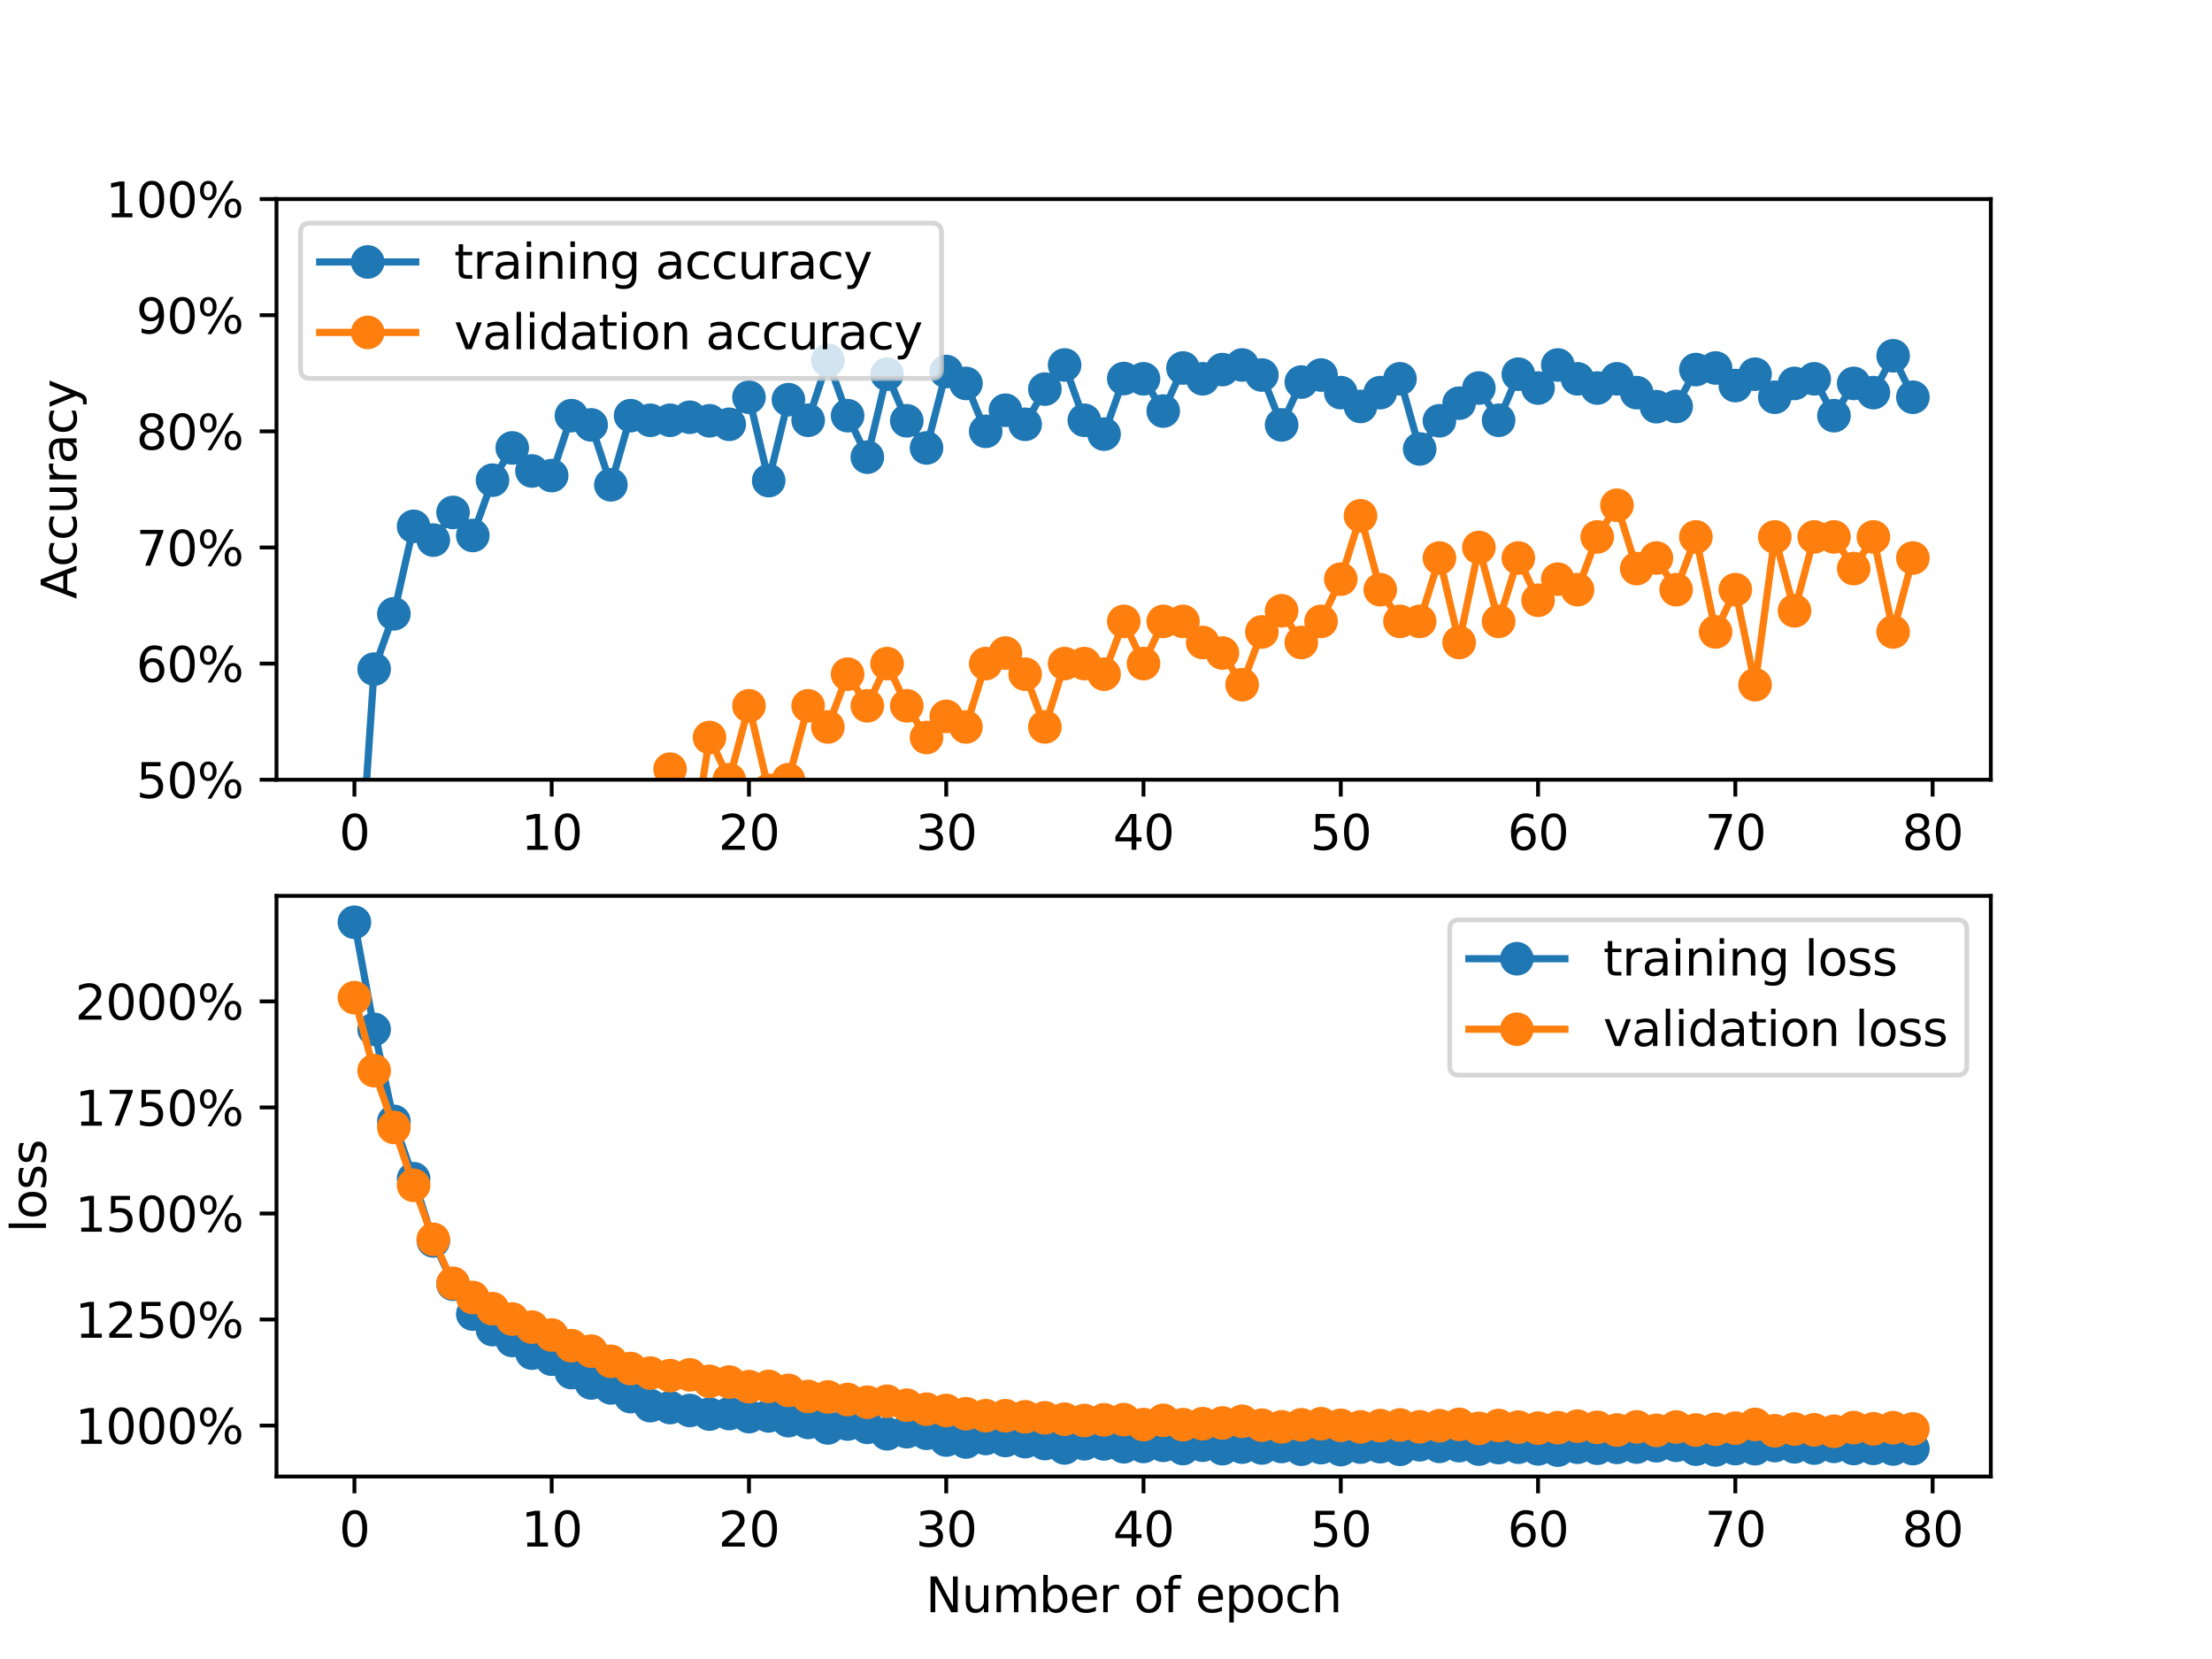 <?xml version="1.0" encoding="utf-8" standalone="no"?>
<!DOCTYPE svg PUBLIC "-//W3C//DTD SVG 1.1//EN"
  "http://www.w3.org/Graphics/SVG/1.1/DTD/svg11.dtd">
<svg xmlns:xlink="http://www.w3.org/1999/xlink" width="460.8pt" height="345.6pt" viewBox="0 0 460.8 345.6" xmlns="http://www.w3.org/2000/svg" version="1.1">
 <defs>
  <style type="text/css">*{stroke-linejoin: round; stroke-linecap: butt}</style>
 </defs>
 <g id="figure_1">
  <g id="patch_1">
   <path d="M 0 345.6 
L 460.8 345.6 
L 460.8 0 
L 0 0 
z
" style="fill: #ffffff"/>
  </g>
  <g id="axes_1">
   <g id="patch_2">
    <path d="M 57.6 162.432 
L 414.72 162.432 
L 414.72 41.472 
L 57.6 41.472 
z
" style="fill: #ffffff"/>
   </g>
   <g id="matplotlib.axis_1">
    <g id="xtick_1">
     <g id="line2d_1">
      <defs>
       <path id="ma4d9f48d15" d="M 0 0 
L 0 3.5 
" style="stroke: #000000; stroke-width: 0.8"/>
      </defs>
      <g>
       <use xlink:href="#ma4d9f48d15" x="73.833" y="162.432" style="stroke: #000000; stroke-width: 0.8"/>
      </g>
     </g>
     <g id="text_1">
      <!-- 0 -->
      <g transform="translate(70.651 177.03) scale(0.1 -0.1)">
       <defs>
        <path id="DejaVuSans-30" d="M 2034 4250 
Q 1547 4250 1301 3770 
Q 1056 3291 1056 2328 
Q 1056 1369 1301 889 
Q 1547 409 2034 409 
Q 2525 409 2770 889 
Q 3016 1369 3016 2328 
Q 3016 3291 2770 3770 
Q 2525 4250 2034 4250 
z
M 2034 4750 
Q 2819 4750 3233 4129 
Q 3647 3509 3647 2328 
Q 3647 1150 3233 529 
Q 2819 -91 2034 -91 
Q 1250 -91 836 529 
Q 422 1150 422 2328 
Q 422 3509 836 4129 
Q 1250 4750 2034 4750 
z
" transform="scale(0.016)"/>
       </defs>
       <use xlink:href="#DejaVuSans-30"/>
      </g>
     </g>
    </g>
    <g id="xtick_2">
     <g id="line2d_2">
      <g>
       <use xlink:href="#ma4d9f48d15" x="114.928" y="162.432" style="stroke: #000000; stroke-width: 0.8"/>
      </g>
     </g>
     <g id="text_2">
      <!-- 10 -->
      <g transform="translate(108.566 177.03) scale(0.1 -0.1)">
       <defs>
        <path id="DejaVuSans-31" d="M 794 531 
L 1825 531 
L 1825 4091 
L 703 3866 
L 703 4441 
L 1819 4666 
L 2450 4666 
L 2450 531 
L 3481 531 
L 3481 0 
L 794 0 
L 794 531 
z
" transform="scale(0.016)"/>
       </defs>
       <use xlink:href="#DejaVuSans-31"/>
       <use xlink:href="#DejaVuSans-30" x="63.623"/>
      </g>
     </g>
    </g>
    <g id="xtick_3">
     <g id="line2d_3">
      <g>
       <use xlink:href="#ma4d9f48d15" x="156.024" y="162.432" style="stroke: #000000; stroke-width: 0.8"/>
      </g>
     </g>
     <g id="text_3">
      <!-- 20 -->
      <g transform="translate(149.661 177.03) scale(0.1 -0.1)">
       <defs>
        <path id="DejaVuSans-32" d="M 1228 531 
L 3431 531 
L 3431 0 
L 469 0 
L 469 531 
Q 828 903 1448 1529 
Q 2069 2156 2228 2338 
Q 2531 2678 2651 2914 
Q 2772 3150 2772 3378 
Q 2772 3750 2511 3984 
Q 2250 4219 1831 4219 
Q 1534 4219 1204 4116 
Q 875 4013 500 3803 
L 500 4441 
Q 881 4594 1212 4672 
Q 1544 4750 1819 4750 
Q 2544 4750 2975 4387 
Q 3406 4025 3406 3419 
Q 3406 3131 3298 2873 
Q 3191 2616 2906 2266 
Q 2828 2175 2409 1742 
Q 1991 1309 1228 531 
z
" transform="scale(0.016)"/>
       </defs>
       <use xlink:href="#DejaVuSans-32"/>
       <use xlink:href="#DejaVuSans-30" x="63.623"/>
      </g>
     </g>
    </g>
    <g id="xtick_4">
     <g id="line2d_4">
      <g>
       <use xlink:href="#ma4d9f48d15" x="197.119" y="162.432" style="stroke: #000000; stroke-width: 0.8"/>
      </g>
     </g>
     <g id="text_4">
      <!-- 30 -->
      <g transform="translate(190.757 177.03) scale(0.1 -0.1)">
       <defs>
        <path id="DejaVuSans-33" d="M 2597 2516 
Q 3050 2419 3304 2112 
Q 3559 1806 3559 1356 
Q 3559 666 3084 287 
Q 2609 -91 1734 -91 
Q 1441 -91 1130 -33 
Q 819 25 488 141 
L 488 750 
Q 750 597 1062 519 
Q 1375 441 1716 441 
Q 2309 441 2620 675 
Q 2931 909 2931 1356 
Q 2931 1769 2642 2001 
Q 2353 2234 1838 2234 
L 1294 2234 
L 1294 2753 
L 1863 2753 
Q 2328 2753 2575 2939 
Q 2822 3125 2822 3475 
Q 2822 3834 2567 4026 
Q 2313 4219 1838 4219 
Q 1578 4219 1281 4162 
Q 984 4106 628 3988 
L 628 4550 
Q 988 4650 1302 4700 
Q 1616 4750 1894 4750 
Q 2613 4750 3031 4423 
Q 3450 4097 3450 3541 
Q 3450 3153 3228 2886 
Q 3006 2619 2597 2516 
z
" transform="scale(0.016)"/>
       </defs>
       <use xlink:href="#DejaVuSans-33"/>
       <use xlink:href="#DejaVuSans-30" x="63.623"/>
      </g>
     </g>
    </g>
    <g id="xtick_5">
     <g id="line2d_5">
      <g>
       <use xlink:href="#ma4d9f48d15" x="238.215" y="162.432" style="stroke: #000000; stroke-width: 0.8"/>
      </g>
     </g>
     <g id="text_5">
      <!-- 40 -->
      <g transform="translate(231.852 177.03) scale(0.1 -0.1)">
       <defs>
        <path id="DejaVuSans-34" d="M 2419 4116 
L 825 1625 
L 2419 1625 
L 2419 4116 
z
M 2253 4666 
L 3047 4666 
L 3047 1625 
L 3713 1625 
L 3713 1100 
L 3047 1100 
L 3047 0 
L 2419 0 
L 2419 1100 
L 313 1100 
L 313 1709 
L 2253 4666 
z
" transform="scale(0.016)"/>
       </defs>
       <use xlink:href="#DejaVuSans-34"/>
       <use xlink:href="#DejaVuSans-30" x="63.623"/>
      </g>
     </g>
    </g>
    <g id="xtick_6">
     <g id="line2d_6">
      <g>
       <use xlink:href="#ma4d9f48d15" x="279.31" y="162.432" style="stroke: #000000; stroke-width: 0.8"/>
      </g>
     </g>
     <g id="text_6">
      <!-- 50 -->
      <g transform="translate(272.948 177.03) scale(0.1 -0.1)">
       <defs>
        <path id="DejaVuSans-35" d="M 691 4666 
L 3169 4666 
L 3169 4134 
L 1269 4134 
L 1269 2991 
Q 1406 3038 1543 3061 
Q 1681 3084 1819 3084 
Q 2600 3084 3056 2656 
Q 3513 2228 3513 1497 
Q 3513 744 3044 326 
Q 2575 -91 1722 -91 
Q 1428 -91 1123 -41 
Q 819 9 494 109 
L 494 744 
Q 775 591 1075 516 
Q 1375 441 1709 441 
Q 2250 441 2565 725 
Q 2881 1009 2881 1497 
Q 2881 1984 2565 2268 
Q 2250 2553 1709 2553 
Q 1456 2553 1204 2497 
Q 953 2441 691 2322 
L 691 4666 
z
" transform="scale(0.016)"/>
       </defs>
       <use xlink:href="#DejaVuSans-35"/>
       <use xlink:href="#DejaVuSans-30" x="63.623"/>
      </g>
     </g>
    </g>
    <g id="xtick_7">
     <g id="line2d_7">
      <g>
       <use xlink:href="#ma4d9f48d15" x="320.406" y="162.432" style="stroke: #000000; stroke-width: 0.8"/>
      </g>
     </g>
     <g id="text_7">
      <!-- 60 -->
      <g transform="translate(314.043 177.03) scale(0.1 -0.1)">
       <defs>
        <path id="DejaVuSans-36" d="M 2113 2584 
Q 1688 2584 1439 2293 
Q 1191 2003 1191 1497 
Q 1191 994 1439 701 
Q 1688 409 2113 409 
Q 2538 409 2786 701 
Q 3034 994 3034 1497 
Q 3034 2003 2786 2293 
Q 2538 2584 2113 2584 
z
M 3366 4563 
L 3366 3988 
Q 3128 4100 2886 4159 
Q 2644 4219 2406 4219 
Q 1781 4219 1451 3797 
Q 1122 3375 1075 2522 
Q 1259 2794 1537 2939 
Q 1816 3084 2150 3084 
Q 2853 3084 3261 2657 
Q 3669 2231 3669 1497 
Q 3669 778 3244 343 
Q 2819 -91 2113 -91 
Q 1303 -91 875 529 
Q 447 1150 447 2328 
Q 447 3434 972 4092 
Q 1497 4750 2381 4750 
Q 2619 4750 2861 4703 
Q 3103 4656 3366 4563 
z
" transform="scale(0.016)"/>
       </defs>
       <use xlink:href="#DejaVuSans-36"/>
       <use xlink:href="#DejaVuSans-30" x="63.623"/>
      </g>
     </g>
    </g>
    <g id="xtick_8">
     <g id="line2d_8">
      <g>
       <use xlink:href="#ma4d9f48d15" x="361.501" y="162.432" style="stroke: #000000; stroke-width: 0.8"/>
      </g>
     </g>
     <g id="text_8">
      <!-- 70 -->
      <g transform="translate(355.139 177.03) scale(0.1 -0.1)">
       <defs>
        <path id="DejaVuSans-37" d="M 525 4666 
L 3525 4666 
L 3525 4397 
L 1831 0 
L 1172 0 
L 2766 4134 
L 525 4134 
L 525 4666 
z
" transform="scale(0.016)"/>
       </defs>
       <use xlink:href="#DejaVuSans-37"/>
       <use xlink:href="#DejaVuSans-30" x="63.623"/>
      </g>
     </g>
    </g>
    <g id="xtick_9">
     <g id="line2d_9">
      <g>
       <use xlink:href="#ma4d9f48d15" x="402.597" y="162.432" style="stroke: #000000; stroke-width: 0.8"/>
      </g>
     </g>
     <g id="text_9">
      <!-- 80 -->
      <g transform="translate(396.234 177.03) scale(0.1 -0.1)">
       <defs>
        <path id="DejaVuSans-38" d="M 2034 2216 
Q 1584 2216 1326 1975 
Q 1069 1734 1069 1313 
Q 1069 891 1326 650 
Q 1584 409 2034 409 
Q 2484 409 2743 651 
Q 3003 894 3003 1313 
Q 3003 1734 2745 1975 
Q 2488 2216 2034 2216 
z
M 1403 2484 
Q 997 2584 770 2862 
Q 544 3141 544 3541 
Q 544 4100 942 4425 
Q 1341 4750 2034 4750 
Q 2731 4750 3128 4425 
Q 3525 4100 3525 3541 
Q 3525 3141 3298 2862 
Q 3072 2584 2669 2484 
Q 3125 2378 3379 2068 
Q 3634 1759 3634 1313 
Q 3634 634 3220 271 
Q 2806 -91 2034 -91 
Q 1263 -91 848 271 
Q 434 634 434 1313 
Q 434 1759 690 2068 
Q 947 2378 1403 2484 
z
M 1172 3481 
Q 1172 3119 1398 2916 
Q 1625 2713 2034 2713 
Q 2441 2713 2670 2916 
Q 2900 3119 2900 3481 
Q 2900 3844 2670 4047 
Q 2441 4250 2034 4250 
Q 1625 4250 1398 4047 
Q 1172 3844 1172 3481 
z
" transform="scale(0.016)"/>
       </defs>
       <use xlink:href="#DejaVuSans-38"/>
       <use xlink:href="#DejaVuSans-30" x="63.623"/>
      </g>
     </g>
    </g>
   </g>
   <g id="matplotlib.axis_2">
    <g id="ytick_1">
     <g id="line2d_10">
      <defs>
       <path id="m7f7a405401" d="M 0 0 
L -3.5 0 
" style="stroke: #000000; stroke-width: 0.8"/>
      </defs>
      <g>
       <use xlink:href="#m7f7a405401" x="57.6" y="162.432" style="stroke: #000000; stroke-width: 0.8"/>
      </g>
     </g>
     <g id="text_10">
      <!-- 50% -->
      <g transform="translate(28.373 166.231) scale(0.1 -0.1)">
       <defs>
        <path id="DejaVuSans-25" d="M 4653 2053 
Q 4381 2053 4226 1822 
Q 4072 1591 4072 1178 
Q 4072 772 4226 539 
Q 4381 306 4653 306 
Q 4919 306 5073 539 
Q 5228 772 5228 1178 
Q 5228 1588 5073 1820 
Q 4919 2053 4653 2053 
z
M 4653 2450 
Q 5147 2450 5437 2106 
Q 5728 1763 5728 1178 
Q 5728 594 5436 251 
Q 5144 -91 4653 -91 
Q 4153 -91 3862 251 
Q 3572 594 3572 1178 
Q 3572 1766 3864 2108 
Q 4156 2450 4653 2450 
z
M 1428 4353 
Q 1159 4353 1004 4120 
Q 850 3888 850 3481 
Q 850 3069 1003 2837 
Q 1156 2606 1428 2606 
Q 1700 2606 1854 2837 
Q 2009 3069 2009 3481 
Q 2009 3884 1853 4118 
Q 1697 4353 1428 4353 
z
M 4250 4750 
L 4750 4750 
L 1831 -91 
L 1331 -91 
L 4250 4750 
z
M 1428 4750 
Q 1922 4750 2215 4408 
Q 2509 4066 2509 3481 
Q 2509 2891 2217 2550 
Q 1925 2209 1428 2209 
Q 931 2209 642 2551 
Q 353 2894 353 3481 
Q 353 4063 643 4406 
Q 934 4750 1428 4750 
z
" transform="scale(0.016)"/>
       </defs>
       <use xlink:href="#DejaVuSans-35"/>
       <use xlink:href="#DejaVuSans-30" x="63.623"/>
       <use xlink:href="#DejaVuSans-25" x="127.246"/>
      </g>
     </g>
    </g>
    <g id="ytick_2">
     <g id="line2d_11">
      <g>
       <use xlink:href="#m7f7a405401" x="57.6" y="138.24" style="stroke: #000000; stroke-width: 0.8"/>
      </g>
     </g>
     <g id="text_11">
      <!-- 60% -->
      <g transform="translate(28.373 142.039) scale(0.1 -0.1)">
       <use xlink:href="#DejaVuSans-36"/>
       <use xlink:href="#DejaVuSans-30" x="63.623"/>
       <use xlink:href="#DejaVuSans-25" x="127.246"/>
      </g>
     </g>
    </g>
    <g id="ytick_3">
     <g id="line2d_12">
      <g>
       <use xlink:href="#m7f7a405401" x="57.6" y="114.048" style="stroke: #000000; stroke-width: 0.8"/>
      </g>
     </g>
     <g id="text_12">
      <!-- 70% -->
      <g transform="translate(28.373 117.847) scale(0.1 -0.1)">
       <use xlink:href="#DejaVuSans-37"/>
       <use xlink:href="#DejaVuSans-30" x="63.623"/>
       <use xlink:href="#DejaVuSans-25" x="127.246"/>
      </g>
     </g>
    </g>
    <g id="ytick_4">
     <g id="line2d_13">
      <g>
       <use xlink:href="#m7f7a405401" x="57.6" y="89.856" style="stroke: #000000; stroke-width: 0.8"/>
      </g>
     </g>
     <g id="text_13">
      <!-- 80% -->
      <g transform="translate(28.373 93.655) scale(0.1 -0.1)">
       <use xlink:href="#DejaVuSans-38"/>
       <use xlink:href="#DejaVuSans-30" x="63.623"/>
       <use xlink:href="#DejaVuSans-25" x="127.246"/>
      </g>
     </g>
    </g>
    <g id="ytick_5">
     <g id="line2d_14">
      <g>
       <use xlink:href="#m7f7a405401" x="57.6" y="65.664" style="stroke: #000000; stroke-width: 0.8"/>
      </g>
     </g>
     <g id="text_14">
      <!-- 90% -->
      <g transform="translate(28.373 69.463) scale(0.1 -0.1)">
       <defs>
        <path id="DejaVuSans-39" d="M 703 97 
L 703 672 
Q 941 559 1184 500 
Q 1428 441 1663 441 
Q 2288 441 2617 861 
Q 2947 1281 2994 2138 
Q 2813 1869 2534 1725 
Q 2256 1581 1919 1581 
Q 1219 1581 811 2004 
Q 403 2428 403 3163 
Q 403 3881 828 4315 
Q 1253 4750 1959 4750 
Q 2769 4750 3195 4129 
Q 3622 3509 3622 2328 
Q 3622 1225 3098 567 
Q 2575 -91 1691 -91 
Q 1453 -91 1209 -44 
Q 966 3 703 97 
z
M 1959 2075 
Q 2384 2075 2632 2365 
Q 2881 2656 2881 3163 
Q 2881 3666 2632 3958 
Q 2384 4250 1959 4250 
Q 1534 4250 1286 3958 
Q 1038 3666 1038 3163 
Q 1038 2656 1286 2365 
Q 1534 2075 1959 2075 
z
" transform="scale(0.016)"/>
       </defs>
       <use xlink:href="#DejaVuSans-39"/>
       <use xlink:href="#DejaVuSans-30" x="63.623"/>
       <use xlink:href="#DejaVuSans-25" x="127.246"/>
      </g>
     </g>
    </g>
    <g id="ytick_6">
     <g id="line2d_15">
      <g>
       <use xlink:href="#m7f7a405401" x="57.6" y="41.472" style="stroke: #000000; stroke-width: 0.8"/>
      </g>
     </g>
     <g id="text_15">
      <!-- 100% -->
      <g transform="translate(22.011 45.271) scale(0.1 -0.1)">
       <use xlink:href="#DejaVuSans-31"/>
       <use xlink:href="#DejaVuSans-30" x="63.623"/>
       <use xlink:href="#DejaVuSans-30" x="127.246"/>
       <use xlink:href="#DejaVuSans-25" x="190.869"/>
      </g>
     </g>
    </g>
    <g id="text_16">
     <!-- Accuracy -->
     <g transform="translate(15.931 124.78) rotate(-90) scale(0.1 -0.1)">
      <defs>
       <path id="DejaVuSans-41" d="M 2188 4044 
L 1331 1722 
L 3047 1722 
L 2188 4044 
z
M 1831 4666 
L 2547 4666 
L 4325 0 
L 3669 0 
L 3244 1197 
L 1141 1197 
L 716 0 
L 50 0 
L 1831 4666 
z
" transform="scale(0.016)"/>
       <path id="DejaVuSans-63" d="M 3122 3366 
L 3122 2828 
Q 2878 2963 2633 3030 
Q 2388 3097 2138 3097 
Q 1578 3097 1268 2742 
Q 959 2388 959 1747 
Q 959 1106 1268 751 
Q 1578 397 2138 397 
Q 2388 397 2633 464 
Q 2878 531 3122 666 
L 3122 134 
Q 2881 22 2623 -34 
Q 2366 -91 2075 -91 
Q 1284 -91 818 406 
Q 353 903 353 1747 
Q 353 2603 823 3093 
Q 1294 3584 2113 3584 
Q 2378 3584 2631 3529 
Q 2884 3475 3122 3366 
z
" transform="scale(0.016)"/>
       <path id="DejaVuSans-75" d="M 544 1381 
L 544 3500 
L 1119 3500 
L 1119 1403 
Q 1119 906 1312 657 
Q 1506 409 1894 409 
Q 2359 409 2629 706 
Q 2900 1003 2900 1516 
L 2900 3500 
L 3475 3500 
L 3475 0 
L 2900 0 
L 2900 538 
Q 2691 219 2414 64 
Q 2138 -91 1772 -91 
Q 1169 -91 856 284 
Q 544 659 544 1381 
z
M 1991 3584 
L 1991 3584 
z
" transform="scale(0.016)"/>
       <path id="DejaVuSans-72" d="M 2631 2963 
Q 2534 3019 2420 3045 
Q 2306 3072 2169 3072 
Q 1681 3072 1420 2755 
Q 1159 2438 1159 1844 
L 1159 0 
L 581 0 
L 581 3500 
L 1159 3500 
L 1159 2956 
Q 1341 3275 1631 3429 
Q 1922 3584 2338 3584 
Q 2397 3584 2469 3576 
Q 2541 3569 2628 3553 
L 2631 2963 
z
" transform="scale(0.016)"/>
       <path id="DejaVuSans-61" d="M 2194 1759 
Q 1497 1759 1228 1600 
Q 959 1441 959 1056 
Q 959 750 1161 570 
Q 1363 391 1709 391 
Q 2188 391 2477 730 
Q 2766 1069 2766 1631 
L 2766 1759 
L 2194 1759 
z
M 3341 1997 
L 3341 0 
L 2766 0 
L 2766 531 
Q 2569 213 2275 61 
Q 1981 -91 1556 -91 
Q 1019 -91 701 211 
Q 384 513 384 1019 
Q 384 1609 779 1909 
Q 1175 2209 1959 2209 
L 2766 2209 
L 2766 2266 
Q 2766 2663 2505 2880 
Q 2244 3097 1772 3097 
Q 1472 3097 1187 3025 
Q 903 2953 641 2809 
L 641 3341 
Q 956 3463 1253 3523 
Q 1550 3584 1831 3584 
Q 2591 3584 2966 3190 
Q 3341 2797 3341 1997 
z
" transform="scale(0.016)"/>
       <path id="DejaVuSans-79" d="M 2059 -325 
Q 1816 -950 1584 -1140 
Q 1353 -1331 966 -1331 
L 506 -1331 
L 506 -850 
L 844 -850 
Q 1081 -850 1212 -737 
Q 1344 -625 1503 -206 
L 1606 56 
L 191 3500 
L 800 3500 
L 1894 763 
L 2988 3500 
L 3597 3500 
L 2059 -325 
z
" transform="scale(0.016)"/>
      </defs>
      <use xlink:href="#DejaVuSans-41"/>
      <use xlink:href="#DejaVuSans-63" x="66.658"/>
      <use xlink:href="#DejaVuSans-63" x="121.639"/>
      <use xlink:href="#DejaVuSans-75" x="176.619"/>
      <use xlink:href="#DejaVuSans-72" x="239.998"/>
      <use xlink:href="#DejaVuSans-61" x="281.111"/>
      <use xlink:href="#DejaVuSans-63" x="342.391"/>
      <use xlink:href="#DejaVuSans-79" x="397.371"/>
     </g>
    </g>
   </g>
   <g id="line2d_16">
    <path d="M 73.833 199.872 
L 77.942 139.392 
L 82.052 127.872 
L 86.161 109.649 
L 90.271 112.512 
L 94.38 106.752 
L 98.49 111.552 
L 102.6 100.032 
L 106.709 93.312 
L 110.819 98.112 
L 114.928 99.072 
L 119.038 86.592 
L 123.147 88.512 
L 127.257 100.992 
L 131.366 86.592 
L 135.476 87.552 
L 139.586 87.552 
L 143.695 86.924 
L 147.805 87.657 
L 151.914 88.39 
L 156.024 82.752 
L 160.133 100.119 
L 164.243 83.258 
L 168.352 87.552 
L 172.462 75.072 
L 176.572 86.592 
L 180.681 95.232 
L 184.791 77.952 
L 188.9 87.657 
L 193.01 93.312 
L 197.119 77.393 
L 201.229 79.872 
L 205.338 89.856 
L 209.448 85.457 
L 213.557 88.39 
L 217.667 81.059 
L 221.777 76.032 
L 225.886 87.552 
L 229.996 90.432 
L 234.105 78.86 
L 238.215 78.912 
L 242.324 85.632 
L 246.434 76.66 
L 250.543 78.912 
L 254.653 76.992 
L 258.763 76.032 
L 262.872 78.127 
L 266.982 88.512 
L 271.091 79.593 
L 275.201 78.127 
L 279.31 81.792 
L 283.42 84.672 
L 287.529 81.792 
L 291.639 78.912 
L 295.748 93.521 
L 299.858 87.657 
L 303.968 83.991 
L 308.077 80.832 
L 312.187 87.552 
L 316.296 77.952 
L 320.406 80.832 
L 324.515 76.032 
L 328.625 78.912 
L 332.734 80.832 
L 336.844 78.912 
L 340.954 81.792 
L 345.063 84.724 
L 349.173 84.672 
L 353.282 76.992 
L 357.392 76.66 
L 361.501 80.326 
L 365.611 77.952 
L 369.72 82.752 
L 373.83 79.872 
L 377.94 78.912 
L 382.049 86.592 
L 386.159 79.872 
L 390.268 81.792 
L 394.378 74.112 
L 398.487 82.752 
" clip-path="url(#pa8c19ba86d)" style="fill: none; stroke: #1f77b4; stroke-width: 1.5; stroke-linecap: square"/>
    <defs>
     <path id="m29918451be" d="M 0 3 
C 0.796 3 1.559 2.684 2.121 2.121 
C 2.684 1.559 3 0.796 3 0 
C 3 -0.796 2.684 -1.559 2.121 -2.121 
C 1.559 -2.684 0.796 -3 0 -3 
C -0.796 -3 -1.559 -2.684 -2.121 -2.121 
C -2.684 -1.559 -3 -0.796 -3 0 
C -3 0.796 -2.684 1.559 -2.121 2.121 
C -1.559 2.684 -0.796 3 0 3 
z
" style="stroke: #1f77b4"/>
    </defs>
    <g clip-path="url(#pa8c19ba86d)">
     <use xlink:href="#m29918451be" x="73.833" y="199.872" style="fill: #1f77b4; stroke: #1f77b4"/>
     <use xlink:href="#m29918451be" x="77.942" y="139.392" style="fill: #1f77b4; stroke: #1f77b4"/>
     <use xlink:href="#m29918451be" x="82.052" y="127.872" style="fill: #1f77b4; stroke: #1f77b4"/>
     <use xlink:href="#m29918451be" x="86.161" y="109.649" style="fill: #1f77b4; stroke: #1f77b4"/>
     <use xlink:href="#m29918451be" x="90.271" y="112.512" style="fill: #1f77b4; stroke: #1f77b4"/>
     <use xlink:href="#m29918451be" x="94.38" y="106.752" style="fill: #1f77b4; stroke: #1f77b4"/>
     <use xlink:href="#m29918451be" x="98.49" y="111.552" style="fill: #1f77b4; stroke: #1f77b4"/>
     <use xlink:href="#m29918451be" x="102.6" y="100.032" style="fill: #1f77b4; stroke: #1f77b4"/>
     <use xlink:href="#m29918451be" x="106.709" y="93.312" style="fill: #1f77b4; stroke: #1f77b4"/>
     <use xlink:href="#m29918451be" x="110.819" y="98.112" style="fill: #1f77b4; stroke: #1f77b4"/>
     <use xlink:href="#m29918451be" x="114.928" y="99.072" style="fill: #1f77b4; stroke: #1f77b4"/>
     <use xlink:href="#m29918451be" x="119.038" y="86.592" style="fill: #1f77b4; stroke: #1f77b4"/>
     <use xlink:href="#m29918451be" x="123.147" y="88.512" style="fill: #1f77b4; stroke: #1f77b4"/>
     <use xlink:href="#m29918451be" x="127.257" y="100.992" style="fill: #1f77b4; stroke: #1f77b4"/>
     <use xlink:href="#m29918451be" x="131.366" y="86.592" style="fill: #1f77b4; stroke: #1f77b4"/>
     <use xlink:href="#m29918451be" x="135.476" y="87.552" style="fill: #1f77b4; stroke: #1f77b4"/>
     <use xlink:href="#m29918451be" x="139.586" y="87.552" style="fill: #1f77b4; stroke: #1f77b4"/>
     <use xlink:href="#m29918451be" x="143.695" y="86.924" style="fill: #1f77b4; stroke: #1f77b4"/>
     <use xlink:href="#m29918451be" x="147.805" y="87.657" style="fill: #1f77b4; stroke: #1f77b4"/>
     <use xlink:href="#m29918451be" x="151.914" y="88.39" style="fill: #1f77b4; stroke: #1f77b4"/>
     <use xlink:href="#m29918451be" x="156.024" y="82.752" style="fill: #1f77b4; stroke: #1f77b4"/>
     <use xlink:href="#m29918451be" x="160.133" y="100.119" style="fill: #1f77b4; stroke: #1f77b4"/>
     <use xlink:href="#m29918451be" x="164.243" y="83.258" style="fill: #1f77b4; stroke: #1f77b4"/>
     <use xlink:href="#m29918451be" x="168.352" y="87.552" style="fill: #1f77b4; stroke: #1f77b4"/>
     <use xlink:href="#m29918451be" x="172.462" y="75.072" style="fill: #1f77b4; stroke: #1f77b4"/>
     <use xlink:href="#m29918451be" x="176.572" y="86.592" style="fill: #1f77b4; stroke: #1f77b4"/>
     <use xlink:href="#m29918451be" x="180.681" y="95.232" style="fill: #1f77b4; stroke: #1f77b4"/>
     <use xlink:href="#m29918451be" x="184.791" y="77.952" style="fill: #1f77b4; stroke: #1f77b4"/>
     <use xlink:href="#m29918451be" x="188.9" y="87.657" style="fill: #1f77b4; stroke: #1f77b4"/>
     <use xlink:href="#m29918451be" x="193.01" y="93.312" style="fill: #1f77b4; stroke: #1f77b4"/>
     <use xlink:href="#m29918451be" x="197.119" y="77.393" style="fill: #1f77b4; stroke: #1f77b4"/>
     <use xlink:href="#m29918451be" x="201.229" y="79.872" style="fill: #1f77b4; stroke: #1f77b4"/>
     <use xlink:href="#m29918451be" x="205.338" y="89.856" style="fill: #1f77b4; stroke: #1f77b4"/>
     <use xlink:href="#m29918451be" x="209.448" y="85.457" style="fill: #1f77b4; stroke: #1f77b4"/>
     <use xlink:href="#m29918451be" x="213.557" y="88.39" style="fill: #1f77b4; stroke: #1f77b4"/>
     <use xlink:href="#m29918451be" x="217.667" y="81.059" style="fill: #1f77b4; stroke: #1f77b4"/>
     <use xlink:href="#m29918451be" x="221.777" y="76.032" style="fill: #1f77b4; stroke: #1f77b4"/>
     <use xlink:href="#m29918451be" x="225.886" y="87.552" style="fill: #1f77b4; stroke: #1f77b4"/>
     <use xlink:href="#m29918451be" x="229.996" y="90.432" style="fill: #1f77b4; stroke: #1f77b4"/>
     <use xlink:href="#m29918451be" x="234.105" y="78.86" style="fill: #1f77b4; stroke: #1f77b4"/>
     <use xlink:href="#m29918451be" x="238.215" y="78.912" style="fill: #1f77b4; stroke: #1f77b4"/>
     <use xlink:href="#m29918451be" x="242.324" y="85.632" style="fill: #1f77b4; stroke: #1f77b4"/>
     <use xlink:href="#m29918451be" x="246.434" y="76.66" style="fill: #1f77b4; stroke: #1f77b4"/>
     <use xlink:href="#m29918451be" x="250.543" y="78.912" style="fill: #1f77b4; stroke: #1f77b4"/>
     <use xlink:href="#m29918451be" x="254.653" y="76.992" style="fill: #1f77b4; stroke: #1f77b4"/>
     <use xlink:href="#m29918451be" x="258.763" y="76.032" style="fill: #1f77b4; stroke: #1f77b4"/>
     <use xlink:href="#m29918451be" x="262.872" y="78.127" style="fill: #1f77b4; stroke: #1f77b4"/>
     <use xlink:href="#m29918451be" x="266.982" y="88.512" style="fill: #1f77b4; stroke: #1f77b4"/>
     <use xlink:href="#m29918451be" x="271.091" y="79.593" style="fill: #1f77b4; stroke: #1f77b4"/>
     <use xlink:href="#m29918451be" x="275.201" y="78.127" style="fill: #1f77b4; stroke: #1f77b4"/>
     <use xlink:href="#m29918451be" x="279.31" y="81.792" style="fill: #1f77b4; stroke: #1f77b4"/>
     <use xlink:href="#m29918451be" x="283.42" y="84.672" style="fill: #1f77b4; stroke: #1f77b4"/>
     <use xlink:href="#m29918451be" x="287.529" y="81.792" style="fill: #1f77b4; stroke: #1f77b4"/>
     <use xlink:href="#m29918451be" x="291.639" y="78.912" style="fill: #1f77b4; stroke: #1f77b4"/>
     <use xlink:href="#m29918451be" x="295.748" y="93.521" style="fill: #1f77b4; stroke: #1f77b4"/>
     <use xlink:href="#m29918451be" x="299.858" y="87.657" style="fill: #1f77b4; stroke: #1f77b4"/>
     <use xlink:href="#m29918451be" x="303.968" y="83.991" style="fill: #1f77b4; stroke: #1f77b4"/>
     <use xlink:href="#m29918451be" x="308.077" y="80.832" style="fill: #1f77b4; stroke: #1f77b4"/>
     <use xlink:href="#m29918451be" x="312.187" y="87.552" style="fill: #1f77b4; stroke: #1f77b4"/>
     <use xlink:href="#m29918451be" x="316.296" y="77.952" style="fill: #1f77b4; stroke: #1f77b4"/>
     <use xlink:href="#m29918451be" x="320.406" y="80.832" style="fill: #1f77b4; stroke: #1f77b4"/>
     <use xlink:href="#m29918451be" x="324.515" y="76.032" style="fill: #1f77b4; stroke: #1f77b4"/>
     <use xlink:href="#m29918451be" x="328.625" y="78.912" style="fill: #1f77b4; stroke: #1f77b4"/>
     <use xlink:href="#m29918451be" x="332.734" y="80.832" style="fill: #1f77b4; stroke: #1f77b4"/>
     <use xlink:href="#m29918451be" x="336.844" y="78.912" style="fill: #1f77b4; stroke: #1f77b4"/>
     <use xlink:href="#m29918451be" x="340.954" y="81.792" style="fill: #1f77b4; stroke: #1f77b4"/>
     <use xlink:href="#m29918451be" x="345.063" y="84.724" style="fill: #1f77b4; stroke: #1f77b4"/>
     <use xlink:href="#m29918451be" x="349.173" y="84.672" style="fill: #1f77b4; stroke: #1f77b4"/>
     <use xlink:href="#m29918451be" x="353.282" y="76.992" style="fill: #1f77b4; stroke: #1f77b4"/>
     <use xlink:href="#m29918451be" x="357.392" y="76.66" style="fill: #1f77b4; stroke: #1f77b4"/>
     <use xlink:href="#m29918451be" x="361.501" y="80.326" style="fill: #1f77b4; stroke: #1f77b4"/>
     <use xlink:href="#m29918451be" x="365.611" y="77.952" style="fill: #1f77b4; stroke: #1f77b4"/>
     <use xlink:href="#m29918451be" x="369.72" y="82.752" style="fill: #1f77b4; stroke: #1f77b4"/>
     <use xlink:href="#m29918451be" x="373.83" y="79.872" style="fill: #1f77b4; stroke: #1f77b4"/>
     <use xlink:href="#m29918451be" x="377.94" y="78.912" style="fill: #1f77b4; stroke: #1f77b4"/>
     <use xlink:href="#m29918451be" x="382.049" y="86.592" style="fill: #1f77b4; stroke: #1f77b4"/>
     <use xlink:href="#m29918451be" x="386.159" y="79.872" style="fill: #1f77b4; stroke: #1f77b4"/>
     <use xlink:href="#m29918451be" x="390.268" y="81.792" style="fill: #1f77b4; stroke: #1f77b4"/>
     <use xlink:href="#m29918451be" x="394.378" y="74.112" style="fill: #1f77b4; stroke: #1f77b4"/>
     <use xlink:href="#m29918451be" x="398.487" y="82.752" style="fill: #1f77b4; stroke: #1f77b4"/>
    </g>
   </g>
   <g id="line2d_17">
    <path d="M 73.833 171.229 
L 77.942 186.624 
L 82.052 208.617 
L 86.161 191.023 
L 90.271 186.624 
L 94.38 204.218 
L 98.49 188.823 
L 102.6 171.229 
L 106.709 171.229 
L 110.819 169.03 
L 114.928 182.225 
L 119.038 169.03 
L 123.147 180.026 
L 127.257 171.229 
L 131.366 173.428 
L 135.476 175.628 
L 139.586 160.233 
L 143.695 180.026 
L 147.805 153.635 
L 151.914 162.432 
L 156.024 147.037 
L 160.133 164.631 
L 164.243 162.432 
L 168.352 147.037 
L 172.462 151.436 
L 176.572 140.439 
L 180.681 147.037 
L 184.791 138.24 
L 188.9 147.037 
L 193.01 153.635 
L 197.119 149.236 
L 201.229 151.436 
L 205.338 138.24 
L 209.448 136.041 
L 213.557 140.439 
L 217.667 151.436 
L 221.777 138.24 
L 225.886 138.24 
L 229.996 140.439 
L 234.105 129.443 
L 238.215 138.24 
L 242.324 129.443 
L 246.434 129.443 
L 250.543 133.841 
L 254.653 136.041 
L 258.763 142.639 
L 262.872 131.642 
L 266.982 127.244 
L 271.091 133.841 
L 275.201 129.443 
L 279.31 120.646 
L 283.42 107.45 
L 287.529 122.845 
L 291.639 129.443 
L 295.748 129.443 
L 299.858 116.247 
L 303.968 133.841 
L 308.077 114.048 
L 312.187 129.443 
L 316.296 116.247 
L 320.406 125.044 
L 324.515 120.646 
L 328.625 122.845 
L 332.734 111.849 
L 336.844 105.251 
L 340.954 118.447 
L 345.063 116.247 
L 349.173 122.845 
L 353.282 111.849 
L 357.392 131.642 
L 361.501 122.845 
L 365.611 142.639 
L 369.72 111.849 
L 373.83 127.244 
L 377.94 111.849 
L 382.049 111.849 
L 386.159 118.447 
L 390.268 111.849 
L 394.378 131.642 
L 398.487 116.247 
" clip-path="url(#pa8c19ba86d)" style="fill: none; stroke: #ff7f0e; stroke-width: 1.5; stroke-linecap: square"/>
    <defs>
     <path id="m053ccb4263" d="M 0 3 
C 0.796 3 1.559 2.684 2.121 2.121 
C 2.684 1.559 3 0.796 3 0 
C 3 -0.796 2.684 -1.559 2.121 -2.121 
C 1.559 -2.684 0.796 -3 0 -3 
C -0.796 -3 -1.559 -2.684 -2.121 -2.121 
C -2.684 -1.559 -3 -0.796 -3 0 
C -3 0.796 -2.684 1.559 -2.121 2.121 
C -1.559 2.684 -0.796 3 0 3 
z
" style="stroke: #ff7f0e"/>
    </defs>
    <g clip-path="url(#pa8c19ba86d)">
     <use xlink:href="#m053ccb4263" x="73.833" y="171.229" style="fill: #ff7f0e; stroke: #ff7f0e"/>
     <use xlink:href="#m053ccb4263" x="77.942" y="186.624" style="fill: #ff7f0e; stroke: #ff7f0e"/>
     <use xlink:href="#m053ccb4263" x="82.052" y="208.617" style="fill: #ff7f0e; stroke: #ff7f0e"/>
     <use xlink:href="#m053ccb4263" x="86.161" y="191.023" style="fill: #ff7f0e; stroke: #ff7f0e"/>
     <use xlink:href="#m053ccb4263" x="90.271" y="186.624" style="fill: #ff7f0e; stroke: #ff7f0e"/>
     <use xlink:href="#m053ccb4263" x="94.38" y="204.218" style="fill: #ff7f0e; stroke: #ff7f0e"/>
     <use xlink:href="#m053ccb4263" x="98.49" y="188.823" style="fill: #ff7f0e; stroke: #ff7f0e"/>
     <use xlink:href="#m053ccb4263" x="102.6" y="171.229" style="fill: #ff7f0e; stroke: #ff7f0e"/>
     <use xlink:href="#m053ccb4263" x="106.709" y="171.229" style="fill: #ff7f0e; stroke: #ff7f0e"/>
     <use xlink:href="#m053ccb4263" x="110.819" y="169.03" style="fill: #ff7f0e; stroke: #ff7f0e"/>
     <use xlink:href="#m053ccb4263" x="114.928" y="182.225" style="fill: #ff7f0e; stroke: #ff7f0e"/>
     <use xlink:href="#m053ccb4263" x="119.038" y="169.03" style="fill: #ff7f0e; stroke: #ff7f0e"/>
     <use xlink:href="#m053ccb4263" x="123.147" y="180.026" style="fill: #ff7f0e; stroke: #ff7f0e"/>
     <use xlink:href="#m053ccb4263" x="127.257" y="171.229" style="fill: #ff7f0e; stroke: #ff7f0e"/>
     <use xlink:href="#m053ccb4263" x="131.366" y="173.428" style="fill: #ff7f0e; stroke: #ff7f0e"/>
     <use xlink:href="#m053ccb4263" x="135.476" y="175.628" style="fill: #ff7f0e; stroke: #ff7f0e"/>
     <use xlink:href="#m053ccb4263" x="139.586" y="160.233" style="fill: #ff7f0e; stroke: #ff7f0e"/>
     <use xlink:href="#m053ccb4263" x="143.695" y="180.026" style="fill: #ff7f0e; stroke: #ff7f0e"/>
     <use xlink:href="#m053ccb4263" x="147.805" y="153.635" style="fill: #ff7f0e; stroke: #ff7f0e"/>
     <use xlink:href="#m053ccb4263" x="151.914" y="162.432" style="fill: #ff7f0e; stroke: #ff7f0e"/>
     <use xlink:href="#m053ccb4263" x="156.024" y="147.037" style="fill: #ff7f0e; stroke: #ff7f0e"/>
     <use xlink:href="#m053ccb4263" x="160.133" y="164.631" style="fill: #ff7f0e; stroke: #ff7f0e"/>
     <use xlink:href="#m053ccb4263" x="164.243" y="162.432" style="fill: #ff7f0e; stroke: #ff7f0e"/>
     <use xlink:href="#m053ccb4263" x="168.352" y="147.037" style="fill: #ff7f0e; stroke: #ff7f0e"/>
     <use xlink:href="#m053ccb4263" x="172.462" y="151.436" style="fill: #ff7f0e; stroke: #ff7f0e"/>
     <use xlink:href="#m053ccb4263" x="176.572" y="140.439" style="fill: #ff7f0e; stroke: #ff7f0e"/>
     <use xlink:href="#m053ccb4263" x="180.681" y="147.037" style="fill: #ff7f0e; stroke: #ff7f0e"/>
     <use xlink:href="#m053ccb4263" x="184.791" y="138.24" style="fill: #ff7f0e; stroke: #ff7f0e"/>
     <use xlink:href="#m053ccb4263" x="188.9" y="147.037" style="fill: #ff7f0e; stroke: #ff7f0e"/>
     <use xlink:href="#m053ccb4263" x="193.01" y="153.635" style="fill: #ff7f0e; stroke: #ff7f0e"/>
     <use xlink:href="#m053ccb4263" x="197.119" y="149.236" style="fill: #ff7f0e; stroke: #ff7f0e"/>
     <use xlink:href="#m053ccb4263" x="201.229" y="151.436" style="fill: #ff7f0e; stroke: #ff7f0e"/>
     <use xlink:href="#m053ccb4263" x="205.338" y="138.24" style="fill: #ff7f0e; stroke: #ff7f0e"/>
     <use xlink:href="#m053ccb4263" x="209.448" y="136.041" style="fill: #ff7f0e; stroke: #ff7f0e"/>
     <use xlink:href="#m053ccb4263" x="213.557" y="140.439" style="fill: #ff7f0e; stroke: #ff7f0e"/>
     <use xlink:href="#m053ccb4263" x="217.667" y="151.436" style="fill: #ff7f0e; stroke: #ff7f0e"/>
     <use xlink:href="#m053ccb4263" x="221.777" y="138.24" style="fill: #ff7f0e; stroke: #ff7f0e"/>
     <use xlink:href="#m053ccb4263" x="225.886" y="138.24" style="fill: #ff7f0e; stroke: #ff7f0e"/>
     <use xlink:href="#m053ccb4263" x="229.996" y="140.439" style="fill: #ff7f0e; stroke: #ff7f0e"/>
     <use xlink:href="#m053ccb4263" x="234.105" y="129.443" style="fill: #ff7f0e; stroke: #ff7f0e"/>
     <use xlink:href="#m053ccb4263" x="238.215" y="138.24" style="fill: #ff7f0e; stroke: #ff7f0e"/>
     <use xlink:href="#m053ccb4263" x="242.324" y="129.443" style="fill: #ff7f0e; stroke: #ff7f0e"/>
     <use xlink:href="#m053ccb4263" x="246.434" y="129.443" style="fill: #ff7f0e; stroke: #ff7f0e"/>
     <use xlink:href="#m053ccb4263" x="250.543" y="133.841" style="fill: #ff7f0e; stroke: #ff7f0e"/>
     <use xlink:href="#m053ccb4263" x="254.653" y="136.041" style="fill: #ff7f0e; stroke: #ff7f0e"/>
     <use xlink:href="#m053ccb4263" x="258.763" y="142.639" style="fill: #ff7f0e; stroke: #ff7f0e"/>
     <use xlink:href="#m053ccb4263" x="262.872" y="131.642" style="fill: #ff7f0e; stroke: #ff7f0e"/>
     <use xlink:href="#m053ccb4263" x="266.982" y="127.244" style="fill: #ff7f0e; stroke: #ff7f0e"/>
     <use xlink:href="#m053ccb4263" x="271.091" y="133.841" style="fill: #ff7f0e; stroke: #ff7f0e"/>
     <use xlink:href="#m053ccb4263" x="275.201" y="129.443" style="fill: #ff7f0e; stroke: #ff7f0e"/>
     <use xlink:href="#m053ccb4263" x="279.31" y="120.646" style="fill: #ff7f0e; stroke: #ff7f0e"/>
     <use xlink:href="#m053ccb4263" x="283.42" y="107.45" style="fill: #ff7f0e; stroke: #ff7f0e"/>
     <use xlink:href="#m053ccb4263" x="287.529" y="122.845" style="fill: #ff7f0e; stroke: #ff7f0e"/>
     <use xlink:href="#m053ccb4263" x="291.639" y="129.443" style="fill: #ff7f0e; stroke: #ff7f0e"/>
     <use xlink:href="#m053ccb4263" x="295.748" y="129.443" style="fill: #ff7f0e; stroke: #ff7f0e"/>
     <use xlink:href="#m053ccb4263" x="299.858" y="116.247" style="fill: #ff7f0e; stroke: #ff7f0e"/>
     <use xlink:href="#m053ccb4263" x="303.968" y="133.841" style="fill: #ff7f0e; stroke: #ff7f0e"/>
     <use xlink:href="#m053ccb4263" x="308.077" y="114.048" style="fill: #ff7f0e; stroke: #ff7f0e"/>
     <use xlink:href="#m053ccb4263" x="312.187" y="129.443" style="fill: #ff7f0e; stroke: #ff7f0e"/>
     <use xlink:href="#m053ccb4263" x="316.296" y="116.247" style="fill: #ff7f0e; stroke: #ff7f0e"/>
     <use xlink:href="#m053ccb4263" x="320.406" y="125.044" style="fill: #ff7f0e; stroke: #ff7f0e"/>
     <use xlink:href="#m053ccb4263" x="324.515" y="120.646" style="fill: #ff7f0e; stroke: #ff7f0e"/>
     <use xlink:href="#m053ccb4263" x="328.625" y="122.845" style="fill: #ff7f0e; stroke: #ff7f0e"/>
     <use xlink:href="#m053ccb4263" x="332.734" y="111.849" style="fill: #ff7f0e; stroke: #ff7f0e"/>
     <use xlink:href="#m053ccb4263" x="336.844" y="105.251" style="fill: #ff7f0e; stroke: #ff7f0e"/>
     <use xlink:href="#m053ccb4263" x="340.954" y="118.447" style="fill: #ff7f0e; stroke: #ff7f0e"/>
     <use xlink:href="#m053ccb4263" x="345.063" y="116.247" style="fill: #ff7f0e; stroke: #ff7f0e"/>
     <use xlink:href="#m053ccb4263" x="349.173" y="122.845" style="fill: #ff7f0e; stroke: #ff7f0e"/>
     <use xlink:href="#m053ccb4263" x="353.282" y="111.849" style="fill: #ff7f0e; stroke: #ff7f0e"/>
     <use xlink:href="#m053ccb4263" x="357.392" y="131.642" style="fill: #ff7f0e; stroke: #ff7f0e"/>
     <use xlink:href="#m053ccb4263" x="361.501" y="122.845" style="fill: #ff7f0e; stroke: #ff7f0e"/>
     <use xlink:href="#m053ccb4263" x="365.611" y="142.639" style="fill: #ff7f0e; stroke: #ff7f0e"/>
     <use xlink:href="#m053ccb4263" x="369.72" y="111.849" style="fill: #ff7f0e; stroke: #ff7f0e"/>
     <use xlink:href="#m053ccb4263" x="373.83" y="127.244" style="fill: #ff7f0e; stroke: #ff7f0e"/>
     <use xlink:href="#m053ccb4263" x="377.94" y="111.849" style="fill: #ff7f0e; stroke: #ff7f0e"/>
     <use xlink:href="#m053ccb4263" x="382.049" y="111.849" style="fill: #ff7f0e; stroke: #ff7f0e"/>
     <use xlink:href="#m053ccb4263" x="386.159" y="118.447" style="fill: #ff7f0e; stroke: #ff7f0e"/>
     <use xlink:href="#m053ccb4263" x="390.268" y="111.849" style="fill: #ff7f0e; stroke: #ff7f0e"/>
     <use xlink:href="#m053ccb4263" x="394.378" y="131.642" style="fill: #ff7f0e; stroke: #ff7f0e"/>
     <use xlink:href="#m053ccb4263" x="398.487" y="116.247" style="fill: #ff7f0e; stroke: #ff7f0e"/>
    </g>
   </g>
   <g id="patch_3">
    <path d="M 57.6 162.432 
L 57.6 41.472 
" style="fill: none; stroke: #000000; stroke-width: 0.8; stroke-linejoin: miter; stroke-linecap: square"/>
   </g>
   <g id="patch_4">
    <path d="M 414.72 162.432 
L 414.72 41.472 
" style="fill: none; stroke: #000000; stroke-width: 0.8; stroke-linejoin: miter; stroke-linecap: square"/>
   </g>
   <g id="patch_5">
    <path d="M 57.6 162.432 
L 414.72 162.432 
" style="fill: none; stroke: #000000; stroke-width: 0.8; stroke-linejoin: miter; stroke-linecap: square"/>
   </g>
   <g id="patch_6">
    <path d="M 57.6 41.472 
L 414.72 41.472 
" style="fill: none; stroke: #000000; stroke-width: 0.8; stroke-linejoin: miter; stroke-linecap: square"/>
   </g>
   <g id="legend_1">
    <g id="patch_7">
     <path d="M 64.6 78.828 
L 194.131 78.828 
Q 196.131 78.828 196.131 76.828 
L 196.131 48.472 
Q 196.131 46.472 194.131 46.472 
L 64.6 46.472 
Q 62.6 46.472 62.6 48.472 
L 62.6 76.828 
Q 62.6 78.828 64.6 78.828 
z
" style="fill: #ffffff; opacity: 0.8; stroke: #cccccc; stroke-linejoin: miter"/>
    </g>
    <g id="line2d_18">
     <path d="M 66.6 54.57 
L 76.6 54.57 
L 86.6 54.57 
" style="fill: none; stroke: #1f77b4; stroke-width: 1.5; stroke-linecap: square"/>
     <g>
      <use xlink:href="#m29918451be" x="76.6" y="54.57" style="fill: #1f77b4; stroke: #1f77b4"/>
     </g>
    </g>
    <g id="text_17">
     <!-- training accuracy -->
     <g transform="translate(94.6 58.07) scale(0.1 -0.1)">
      <defs>
       <path id="DejaVuSans-74" d="M 1172 4494 
L 1172 3500 
L 2356 3500 
L 2356 3053 
L 1172 3053 
L 1172 1153 
Q 1172 725 1289 603 
Q 1406 481 1766 481 
L 2356 481 
L 2356 0 
L 1766 0 
Q 1100 0 847 248 
Q 594 497 594 1153 
L 594 3053 
L 172 3053 
L 172 3500 
L 594 3500 
L 594 4494 
L 1172 4494 
z
" transform="scale(0.016)"/>
       <path id="DejaVuSans-69" d="M 603 3500 
L 1178 3500 
L 1178 0 
L 603 0 
L 603 3500 
z
M 603 4863 
L 1178 4863 
L 1178 4134 
L 603 4134 
L 603 4863 
z
" transform="scale(0.016)"/>
       <path id="DejaVuSans-6e" d="M 3513 2113 
L 3513 0 
L 2938 0 
L 2938 2094 
Q 2938 2591 2744 2837 
Q 2550 3084 2163 3084 
Q 1697 3084 1428 2787 
Q 1159 2491 1159 1978 
L 1159 0 
L 581 0 
L 581 3500 
L 1159 3500 
L 1159 2956 
Q 1366 3272 1645 3428 
Q 1925 3584 2291 3584 
Q 2894 3584 3203 3211 
Q 3513 2838 3513 2113 
z
" transform="scale(0.016)"/>
       <path id="DejaVuSans-67" d="M 2906 1791 
Q 2906 2416 2648 2759 
Q 2391 3103 1925 3103 
Q 1463 3103 1205 2759 
Q 947 2416 947 1791 
Q 947 1169 1205 825 
Q 1463 481 1925 481 
Q 2391 481 2648 825 
Q 2906 1169 2906 1791 
z
M 3481 434 
Q 3481 -459 3084 -895 
Q 2688 -1331 1869 -1331 
Q 1566 -1331 1297 -1286 
Q 1028 -1241 775 -1147 
L 775 -588 
Q 1028 -725 1275 -790 
Q 1522 -856 1778 -856 
Q 2344 -856 2625 -561 
Q 2906 -266 2906 331 
L 2906 616 
Q 2728 306 2450 153 
Q 2172 0 1784 0 
Q 1141 0 747 490 
Q 353 981 353 1791 
Q 353 2603 747 3093 
Q 1141 3584 1784 3584 
Q 2172 3584 2450 3431 
Q 2728 3278 2906 2969 
L 2906 3500 
L 3481 3500 
L 3481 434 
z
" transform="scale(0.016)"/>
       <path id="DejaVuSans-20" transform="scale(0.016)"/>
      </defs>
      <use xlink:href="#DejaVuSans-74"/>
      <use xlink:href="#DejaVuSans-72" x="39.209"/>
      <use xlink:href="#DejaVuSans-61" x="80.322"/>
      <use xlink:href="#DejaVuSans-69" x="141.602"/>
      <use xlink:href="#DejaVuSans-6e" x="169.385"/>
      <use xlink:href="#DejaVuSans-69" x="232.764"/>
      <use xlink:href="#DejaVuSans-6e" x="260.547"/>
      <use xlink:href="#DejaVuSans-67" x="323.926"/>
      <use xlink:href="#DejaVuSans-20" x="387.402"/>
      <use xlink:href="#DejaVuSans-61" x="419.189"/>
      <use xlink:href="#DejaVuSans-63" x="480.469"/>
      <use xlink:href="#DejaVuSans-63" x="535.449"/>
      <use xlink:href="#DejaVuSans-75" x="590.43"/>
      <use xlink:href="#DejaVuSans-72" x="653.809"/>
      <use xlink:href="#DejaVuSans-61" x="694.922"/>
      <use xlink:href="#DejaVuSans-63" x="756.201"/>
      <use xlink:href="#DejaVuSans-79" x="811.182"/>
     </g>
    </g>
    <g id="line2d_19">
     <path d="M 66.6 69.249 
L 76.6 69.249 
L 86.6 69.249 
" style="fill: none; stroke: #ff7f0e; stroke-width: 1.5; stroke-linecap: square"/>
     <g>
      <use xlink:href="#m053ccb4263" x="76.6" y="69.249" style="fill: #ff7f0e; stroke: #ff7f0e"/>
     </g>
    </g>
    <g id="text_18">
     <!-- validation accuracy -->
     <g transform="translate(94.6 72.749) scale(0.1 -0.1)">
      <defs>
       <path id="DejaVuSans-76" d="M 191 3500 
L 800 3500 
L 1894 563 
L 2988 3500 
L 3597 3500 
L 2284 0 
L 1503 0 
L 191 3500 
z
" transform="scale(0.016)"/>
       <path id="DejaVuSans-6c" d="M 603 4863 
L 1178 4863 
L 1178 0 
L 603 0 
L 603 4863 
z
" transform="scale(0.016)"/>
       <path id="DejaVuSans-64" d="M 2906 2969 
L 2906 4863 
L 3481 4863 
L 3481 0 
L 2906 0 
L 2906 525 
Q 2725 213 2448 61 
Q 2172 -91 1784 -91 
Q 1150 -91 751 415 
Q 353 922 353 1747 
Q 353 2572 751 3078 
Q 1150 3584 1784 3584 
Q 2172 3584 2448 3432 
Q 2725 3281 2906 2969 
z
M 947 1747 
Q 947 1113 1208 752 
Q 1469 391 1925 391 
Q 2381 391 2643 752 
Q 2906 1113 2906 1747 
Q 2906 2381 2643 2742 
Q 2381 3103 1925 3103 
Q 1469 3103 1208 2742 
Q 947 2381 947 1747 
z
" transform="scale(0.016)"/>
       <path id="DejaVuSans-6f" d="M 1959 3097 
Q 1497 3097 1228 2736 
Q 959 2375 959 1747 
Q 959 1119 1226 758 
Q 1494 397 1959 397 
Q 2419 397 2687 759 
Q 2956 1122 2956 1747 
Q 2956 2369 2687 2733 
Q 2419 3097 1959 3097 
z
M 1959 3584 
Q 2709 3584 3137 3096 
Q 3566 2609 3566 1747 
Q 3566 888 3137 398 
Q 2709 -91 1959 -91 
Q 1206 -91 779 398 
Q 353 888 353 1747 
Q 353 2609 779 3096 
Q 1206 3584 1959 3584 
z
" transform="scale(0.016)"/>
      </defs>
      <use xlink:href="#DejaVuSans-76"/>
      <use xlink:href="#DejaVuSans-61" x="59.18"/>
      <use xlink:href="#DejaVuSans-6c" x="120.459"/>
      <use xlink:href="#DejaVuSans-69" x="148.242"/>
      <use xlink:href="#DejaVuSans-64" x="176.025"/>
      <use xlink:href="#DejaVuSans-61" x="239.502"/>
      <use xlink:href="#DejaVuSans-74" x="300.781"/>
      <use xlink:href="#DejaVuSans-69" x="339.99"/>
      <use xlink:href="#DejaVuSans-6f" x="367.773"/>
      <use xlink:href="#DejaVuSans-6e" x="428.955"/>
      <use xlink:href="#DejaVuSans-20" x="492.334"/>
      <use xlink:href="#DejaVuSans-61" x="524.121"/>
      <use xlink:href="#DejaVuSans-63" x="585.4"/>
      <use xlink:href="#DejaVuSans-63" x="640.381"/>
      <use xlink:href="#DejaVuSans-75" x="695.361"/>
      <use xlink:href="#DejaVuSans-72" x="758.74"/>
      <use xlink:href="#DejaVuSans-61" x="799.854"/>
      <use xlink:href="#DejaVuSans-63" x="861.133"/>
      <use xlink:href="#DejaVuSans-79" x="916.113"/>
     </g>
    </g>
   </g>
  </g>
  <g id="axes_2">
   <g id="patch_8">
    <path d="M 57.6 307.584 
L 414.72 307.584 
L 414.72 186.624 
L 57.6 186.624 
z
" style="fill: #ffffff"/>
   </g>
   <g id="matplotlib.axis_3">
    <g id="xtick_10">
     <g id="line2d_20">
      <g>
       <use xlink:href="#ma4d9f48d15" x="73.833" y="307.584" style="stroke: #000000; stroke-width: 0.8"/>
      </g>
     </g>
     <g id="text_19">
      <!-- 0 -->
      <g transform="translate(70.651 322.182) scale(0.1 -0.1)">
       <use xlink:href="#DejaVuSans-30"/>
      </g>
     </g>
    </g>
    <g id="xtick_11">
     <g id="line2d_21">
      <g>
       <use xlink:href="#ma4d9f48d15" x="114.928" y="307.584" style="stroke: #000000; stroke-width: 0.8"/>
      </g>
     </g>
     <g id="text_20">
      <!-- 10 -->
      <g transform="translate(108.566 322.182) scale(0.1 -0.1)">
       <use xlink:href="#DejaVuSans-31"/>
       <use xlink:href="#DejaVuSans-30" x="63.623"/>
      </g>
     </g>
    </g>
    <g id="xtick_12">
     <g id="line2d_22">
      <g>
       <use xlink:href="#ma4d9f48d15" x="156.024" y="307.584" style="stroke: #000000; stroke-width: 0.8"/>
      </g>
     </g>
     <g id="text_21">
      <!-- 20 -->
      <g transform="translate(149.661 322.182) scale(0.1 -0.1)">
       <use xlink:href="#DejaVuSans-32"/>
       <use xlink:href="#DejaVuSans-30" x="63.623"/>
      </g>
     </g>
    </g>
    <g id="xtick_13">
     <g id="line2d_23">
      <g>
       <use xlink:href="#ma4d9f48d15" x="197.119" y="307.584" style="stroke: #000000; stroke-width: 0.8"/>
      </g>
     </g>
     <g id="text_22">
      <!-- 30 -->
      <g transform="translate(190.757 322.182) scale(0.1 -0.1)">
       <use xlink:href="#DejaVuSans-33"/>
       <use xlink:href="#DejaVuSans-30" x="63.623"/>
      </g>
     </g>
    </g>
    <g id="xtick_14">
     <g id="line2d_24">
      <g>
       <use xlink:href="#ma4d9f48d15" x="238.215" y="307.584" style="stroke: #000000; stroke-width: 0.8"/>
      </g>
     </g>
     <g id="text_23">
      <!-- 40 -->
      <g transform="translate(231.852 322.182) scale(0.1 -0.1)">
       <use xlink:href="#DejaVuSans-34"/>
       <use xlink:href="#DejaVuSans-30" x="63.623"/>
      </g>
     </g>
    </g>
    <g id="xtick_15">
     <g id="line2d_25">
      <g>
       <use xlink:href="#ma4d9f48d15" x="279.31" y="307.584" style="stroke: #000000; stroke-width: 0.8"/>
      </g>
     </g>
     <g id="text_24">
      <!-- 50 -->
      <g transform="translate(272.948 322.182) scale(0.1 -0.1)">
       <use xlink:href="#DejaVuSans-35"/>
       <use xlink:href="#DejaVuSans-30" x="63.623"/>
      </g>
     </g>
    </g>
    <g id="xtick_16">
     <g id="line2d_26">
      <g>
       <use xlink:href="#ma4d9f48d15" x="320.406" y="307.584" style="stroke: #000000; stroke-width: 0.8"/>
      </g>
     </g>
     <g id="text_25">
      <!-- 60 -->
      <g transform="translate(314.043 322.182) scale(0.1 -0.1)">
       <use xlink:href="#DejaVuSans-36"/>
       <use xlink:href="#DejaVuSans-30" x="63.623"/>
      </g>
     </g>
    </g>
    <g id="xtick_17">
     <g id="line2d_27">
      <g>
       <use xlink:href="#ma4d9f48d15" x="361.501" y="307.584" style="stroke: #000000; stroke-width: 0.8"/>
      </g>
     </g>
     <g id="text_26">
      <!-- 70 -->
      <g transform="translate(355.139 322.182) scale(0.1 -0.1)">
       <use xlink:href="#DejaVuSans-37"/>
       <use xlink:href="#DejaVuSans-30" x="63.623"/>
      </g>
     </g>
    </g>
    <g id="xtick_18">
     <g id="line2d_28">
      <g>
       <use xlink:href="#ma4d9f48d15" x="402.597" y="307.584" style="stroke: #000000; stroke-width: 0.8"/>
      </g>
     </g>
     <g id="text_27">
      <!-- 80 -->
      <g transform="translate(396.234 322.182) scale(0.1 -0.1)">
       <use xlink:href="#DejaVuSans-38"/>
       <use xlink:href="#DejaVuSans-30" x="63.623"/>
      </g>
     </g>
    </g>
    <g id="text_28">
     <!-- Number of epoch -->
     <g transform="translate(192.848 335.861) scale(0.1 -0.1)">
      <defs>
       <path id="DejaVuSans-4e" d="M 628 4666 
L 1478 4666 
L 3547 763 
L 3547 4666 
L 4159 4666 
L 4159 0 
L 3309 0 
L 1241 3903 
L 1241 0 
L 628 0 
L 628 4666 
z
" transform="scale(0.016)"/>
       <path id="DejaVuSans-6d" d="M 3328 2828 
Q 3544 3216 3844 3400 
Q 4144 3584 4550 3584 
Q 5097 3584 5394 3201 
Q 5691 2819 5691 2113 
L 5691 0 
L 5113 0 
L 5113 2094 
Q 5113 2597 4934 2840 
Q 4756 3084 4391 3084 
Q 3944 3084 3684 2787 
Q 3425 2491 3425 1978 
L 3425 0 
L 2847 0 
L 2847 2094 
Q 2847 2600 2669 2842 
Q 2491 3084 2119 3084 
Q 1678 3084 1418 2786 
Q 1159 2488 1159 1978 
L 1159 0 
L 581 0 
L 581 3500 
L 1159 3500 
L 1159 2956 
Q 1356 3278 1631 3431 
Q 1906 3584 2284 3584 
Q 2666 3584 2933 3390 
Q 3200 3197 3328 2828 
z
" transform="scale(0.016)"/>
       <path id="DejaVuSans-62" d="M 3116 1747 
Q 3116 2381 2855 2742 
Q 2594 3103 2138 3103 
Q 1681 3103 1420 2742 
Q 1159 2381 1159 1747 
Q 1159 1113 1420 752 
Q 1681 391 2138 391 
Q 2594 391 2855 752 
Q 3116 1113 3116 1747 
z
M 1159 2969 
Q 1341 3281 1617 3432 
Q 1894 3584 2278 3584 
Q 2916 3584 3314 3078 
Q 3713 2572 3713 1747 
Q 3713 922 3314 415 
Q 2916 -91 2278 -91 
Q 1894 -91 1617 61 
Q 1341 213 1159 525 
L 1159 0 
L 581 0 
L 581 4863 
L 1159 4863 
L 1159 2969 
z
" transform="scale(0.016)"/>
       <path id="DejaVuSans-65" d="M 3597 1894 
L 3597 1613 
L 953 1613 
Q 991 1019 1311 708 
Q 1631 397 2203 397 
Q 2534 397 2845 478 
Q 3156 559 3463 722 
L 3463 178 
Q 3153 47 2828 -22 
Q 2503 -91 2169 -91 
Q 1331 -91 842 396 
Q 353 884 353 1716 
Q 353 2575 817 3079 
Q 1281 3584 2069 3584 
Q 2775 3584 3186 3129 
Q 3597 2675 3597 1894 
z
M 3022 2063 
Q 3016 2534 2758 2815 
Q 2500 3097 2075 3097 
Q 1594 3097 1305 2825 
Q 1016 2553 972 2059 
L 3022 2063 
z
" transform="scale(0.016)"/>
       <path id="DejaVuSans-66" d="M 2375 4863 
L 2375 4384 
L 1825 4384 
Q 1516 4384 1395 4259 
Q 1275 4134 1275 3809 
L 1275 3500 
L 2222 3500 
L 2222 3053 
L 1275 3053 
L 1275 0 
L 697 0 
L 697 3053 
L 147 3053 
L 147 3500 
L 697 3500 
L 697 3744 
Q 697 4328 969 4595 
Q 1241 4863 1831 4863 
L 2375 4863 
z
" transform="scale(0.016)"/>
       <path id="DejaVuSans-70" d="M 1159 525 
L 1159 -1331 
L 581 -1331 
L 581 3500 
L 1159 3500 
L 1159 2969 
Q 1341 3281 1617 3432 
Q 1894 3584 2278 3584 
Q 2916 3584 3314 3078 
Q 3713 2572 3713 1747 
Q 3713 922 3314 415 
Q 2916 -91 2278 -91 
Q 1894 -91 1617 61 
Q 1341 213 1159 525 
z
M 3116 1747 
Q 3116 2381 2855 2742 
Q 2594 3103 2138 3103 
Q 1681 3103 1420 2742 
Q 1159 2381 1159 1747 
Q 1159 1113 1420 752 
Q 1681 391 2138 391 
Q 2594 391 2855 752 
Q 3116 1113 3116 1747 
z
" transform="scale(0.016)"/>
       <path id="DejaVuSans-68" d="M 3513 2113 
L 3513 0 
L 2938 0 
L 2938 2094 
Q 2938 2591 2744 2837 
Q 2550 3084 2163 3084 
Q 1697 3084 1428 2787 
Q 1159 2491 1159 1978 
L 1159 0 
L 581 0 
L 581 4863 
L 1159 4863 
L 1159 2956 
Q 1366 3272 1645 3428 
Q 1925 3584 2291 3584 
Q 2894 3584 3203 3211 
Q 3513 2838 3513 2113 
z
" transform="scale(0.016)"/>
      </defs>
      <use xlink:href="#DejaVuSans-4e"/>
      <use xlink:href="#DejaVuSans-75" x="74.805"/>
      <use xlink:href="#DejaVuSans-6d" x="138.184"/>
      <use xlink:href="#DejaVuSans-62" x="235.596"/>
      <use xlink:href="#DejaVuSans-65" x="299.072"/>
      <use xlink:href="#DejaVuSans-72" x="360.596"/>
      <use xlink:href="#DejaVuSans-20" x="401.709"/>
      <use xlink:href="#DejaVuSans-6f" x="433.496"/>
      <use xlink:href="#DejaVuSans-66" x="494.678"/>
      <use xlink:href="#DejaVuSans-20" x="529.883"/>
      <use xlink:href="#DejaVuSans-65" x="561.67"/>
      <use xlink:href="#DejaVuSans-70" x="623.193"/>
      <use xlink:href="#DejaVuSans-6f" x="686.67"/>
      <use xlink:href="#DejaVuSans-63" x="747.852"/>
      <use xlink:href="#DejaVuSans-68" x="802.832"/>
     </g>
    </g>
   </g>
   <g id="matplotlib.axis_4">
    <g id="ytick_7">
     <g id="line2d_29">
      <g>
       <use xlink:href="#m7f7a405401" x="57.6" y="296.97" style="stroke: #000000; stroke-width: 0.8"/>
      </g>
     </g>
     <g id="text_29">
      <!-- 1000% -->
      <g transform="translate(15.648 300.769) scale(0.1 -0.1)">
       <use xlink:href="#DejaVuSans-31"/>
       <use xlink:href="#DejaVuSans-30" x="63.623"/>
       <use xlink:href="#DejaVuSans-30" x="127.246"/>
       <use xlink:href="#DejaVuSans-30" x="190.869"/>
       <use xlink:href="#DejaVuSans-25" x="254.492"/>
      </g>
     </g>
    </g>
    <g id="ytick_8">
     <g id="line2d_30">
      <g>
       <use xlink:href="#m7f7a405401" x="57.6" y="274.88" style="stroke: #000000; stroke-width: 0.8"/>
      </g>
     </g>
     <g id="text_30">
      <!-- 1250% -->
      <g transform="translate(15.648 278.679) scale(0.1 -0.1)">
       <use xlink:href="#DejaVuSans-31"/>
       <use xlink:href="#DejaVuSans-32" x="63.623"/>
       <use xlink:href="#DejaVuSans-35" x="127.246"/>
       <use xlink:href="#DejaVuSans-30" x="190.869"/>
       <use xlink:href="#DejaVuSans-25" x="254.492"/>
      </g>
     </g>
    </g>
    <g id="ytick_9">
     <g id="line2d_31">
      <g>
       <use xlink:href="#m7f7a405401" x="57.6" y="252.79" style="stroke: #000000; stroke-width: 0.8"/>
      </g>
     </g>
     <g id="text_31">
      <!-- 1500% -->
      <g transform="translate(15.648 256.589) scale(0.1 -0.1)">
       <use xlink:href="#DejaVuSans-31"/>
       <use xlink:href="#DejaVuSans-35" x="63.623"/>
       <use xlink:href="#DejaVuSans-30" x="127.246"/>
       <use xlink:href="#DejaVuSans-30" x="190.869"/>
       <use xlink:href="#DejaVuSans-25" x="254.492"/>
      </g>
     </g>
    </g>
    <g id="ytick_10">
     <g id="line2d_32">
      <g>
       <use xlink:href="#m7f7a405401" x="57.6" y="230.7" style="stroke: #000000; stroke-width: 0.8"/>
      </g>
     </g>
     <g id="text_32">
      <!-- 1750% -->
      <g transform="translate(15.648 234.499) scale(0.1 -0.1)">
       <use xlink:href="#DejaVuSans-31"/>
       <use xlink:href="#DejaVuSans-37" x="63.623"/>
       <use xlink:href="#DejaVuSans-35" x="127.246"/>
       <use xlink:href="#DejaVuSans-30" x="190.869"/>
       <use xlink:href="#DejaVuSans-25" x="254.492"/>
      </g>
     </g>
    </g>
    <g id="ytick_11">
     <g id="line2d_33">
      <g>
       <use xlink:href="#m7f7a405401" x="57.6" y="208.61" style="stroke: #000000; stroke-width: 0.8"/>
      </g>
     </g>
     <g id="text_33">
      <!-- 2000% -->
      <g transform="translate(15.648 212.409) scale(0.1 -0.1)">
       <use xlink:href="#DejaVuSans-32"/>
       <use xlink:href="#DejaVuSans-30" x="63.623"/>
       <use xlink:href="#DejaVuSans-30" x="127.246"/>
       <use xlink:href="#DejaVuSans-30" x="190.869"/>
       <use xlink:href="#DejaVuSans-25" x="254.492"/>
      </g>
     </g>
    </g>
    <g id="text_34">
     <!-- loss -->
     <g transform="translate(9.569 256.762) rotate(-90) scale(0.1 -0.1)">
      <defs>
       <path id="DejaVuSans-73" d="M 2834 3397 
L 2834 2853 
Q 2591 2978 2328 3040 
Q 2066 3103 1784 3103 
Q 1356 3103 1142 2972 
Q 928 2841 928 2578 
Q 928 2378 1081 2264 
Q 1234 2150 1697 2047 
L 1894 2003 
Q 2506 1872 2764 1633 
Q 3022 1394 3022 966 
Q 3022 478 2636 193 
Q 2250 -91 1575 -91 
Q 1294 -91 989 -36 
Q 684 19 347 128 
L 347 722 
Q 666 556 975 473 
Q 1284 391 1588 391 
Q 1994 391 2212 530 
Q 2431 669 2431 922 
Q 2431 1156 2273 1281 
Q 2116 1406 1581 1522 
L 1381 1569 
Q 847 1681 609 1914 
Q 372 2147 372 2553 
Q 372 3047 722 3315 
Q 1072 3584 1716 3584 
Q 2034 3584 2315 3537 
Q 2597 3491 2834 3397 
z
" transform="scale(0.016)"/>
      </defs>
      <use xlink:href="#DejaVuSans-6c"/>
      <use xlink:href="#DejaVuSans-6f" x="27.783"/>
      <use xlink:href="#DejaVuSans-73" x="88.965"/>
      <use xlink:href="#DejaVuSans-73" x="141.064"/>
     </g>
    </g>
   </g>
   <g id="line2d_34">
    <path d="M 73.833 192.122 
L 77.942 214.439 
L 82.052 233.603 
L 86.161 245.548 
L 90.271 258.506 
L 94.38 267.536 
L 98.49 273.747 
L 102.6 276.98 
L 106.709 279.243 
L 110.819 281.879 
L 114.928 283.144 
L 119.038 285.935 
L 123.147 288.097 
L 127.257 289.121 
L 131.366 290.939 
L 135.476 292.821 
L 139.586 293.219 
L 143.695 293.83 
L 147.805 294.578 
L 151.914 294.475 
L 156.024 295.103 
L 160.133 294.96 
L 164.243 295.947 
L 168.352 296.318 
L 172.462 297.463 
L 176.572 296.653 
L 180.681 297.338 
L 184.791 298.682 
L 188.9 298.248 
L 193.01 298.577 
L 197.119 299.988 
L 201.229 300.391 
L 205.338 299.664 
L 209.448 300.08 
L 213.557 300.321 
L 217.667 300.721 
L 221.777 301.633 
L 225.886 300.767 
L 229.996 300.788 
L 234.105 301.386 
L 238.215 301.319 
L 242.324 301.085 
L 246.434 301.758 
L 250.543 301.063 
L 254.653 301.78 
L 258.763 301.459 
L 262.872 301.638 
L 266.982 301.327 
L 271.091 301.902 
L 275.201 301.567 
L 279.31 301.976 
L 283.42 301.457 
L 287.529 301.369 
L 291.639 301.923 
L 295.748 300.97 
L 299.858 301.302 
L 303.968 301.157 
L 308.077 301.867 
L 312.187 301.557 
L 316.296 301.479 
L 320.406 301.824 
L 324.515 302.086 
L 328.625 301.486 
L 332.734 301.694 
L 336.844 301.518 
L 340.954 301.453 
L 345.063 301.177 
L 349.173 301.076 
L 353.282 301.885 
L 357.392 302.041 
L 361.501 301.77 
L 365.611 301.792 
L 369.72 301.141 
L 373.83 301.4 
L 377.94 301.662 
L 382.049 301.3 
L 386.159 301.753 
L 390.268 301.722 
L 394.378 301.852 
L 398.487 301.771 
" clip-path="url(#pf385109e00)" style="fill: none; stroke: #1f77b4; stroke-width: 1.5; stroke-linecap: square"/>
    <g clip-path="url(#pf385109e00)">
     <use xlink:href="#m29918451be" x="73.833" y="192.122" style="fill: #1f77b4; stroke: #1f77b4"/>
     <use xlink:href="#m29918451be" x="77.942" y="214.439" style="fill: #1f77b4; stroke: #1f77b4"/>
     <use xlink:href="#m29918451be" x="82.052" y="233.603" style="fill: #1f77b4; stroke: #1f77b4"/>
     <use xlink:href="#m29918451be" x="86.161" y="245.548" style="fill: #1f77b4; stroke: #1f77b4"/>
     <use xlink:href="#m29918451be" x="90.271" y="258.506" style="fill: #1f77b4; stroke: #1f77b4"/>
     <use xlink:href="#m29918451be" x="94.38" y="267.536" style="fill: #1f77b4; stroke: #1f77b4"/>
     <use xlink:href="#m29918451be" x="98.49" y="273.747" style="fill: #1f77b4; stroke: #1f77b4"/>
     <use xlink:href="#m29918451be" x="102.6" y="276.98" style="fill: #1f77b4; stroke: #1f77b4"/>
     <use xlink:href="#m29918451be" x="106.709" y="279.243" style="fill: #1f77b4; stroke: #1f77b4"/>
     <use xlink:href="#m29918451be" x="110.819" y="281.879" style="fill: #1f77b4; stroke: #1f77b4"/>
     <use xlink:href="#m29918451be" x="114.928" y="283.144" style="fill: #1f77b4; stroke: #1f77b4"/>
     <use xlink:href="#m29918451be" x="119.038" y="285.935" style="fill: #1f77b4; stroke: #1f77b4"/>
     <use xlink:href="#m29918451be" x="123.147" y="288.097" style="fill: #1f77b4; stroke: #1f77b4"/>
     <use xlink:href="#m29918451be" x="127.257" y="289.121" style="fill: #1f77b4; stroke: #1f77b4"/>
     <use xlink:href="#m29918451be" x="131.366" y="290.939" style="fill: #1f77b4; stroke: #1f77b4"/>
     <use xlink:href="#m29918451be" x="135.476" y="292.821" style="fill: #1f77b4; stroke: #1f77b4"/>
     <use xlink:href="#m29918451be" x="139.586" y="293.219" style="fill: #1f77b4; stroke: #1f77b4"/>
     <use xlink:href="#m29918451be" x="143.695" y="293.83" style="fill: #1f77b4; stroke: #1f77b4"/>
     <use xlink:href="#m29918451be" x="147.805" y="294.578" style="fill: #1f77b4; stroke: #1f77b4"/>
     <use xlink:href="#m29918451be" x="151.914" y="294.475" style="fill: #1f77b4; stroke: #1f77b4"/>
     <use xlink:href="#m29918451be" x="156.024" y="295.103" style="fill: #1f77b4; stroke: #1f77b4"/>
     <use xlink:href="#m29918451be" x="160.133" y="294.96" style="fill: #1f77b4; stroke: #1f77b4"/>
     <use xlink:href="#m29918451be" x="164.243" y="295.947" style="fill: #1f77b4; stroke: #1f77b4"/>
     <use xlink:href="#m29918451be" x="168.352" y="296.318" style="fill: #1f77b4; stroke: #1f77b4"/>
     <use xlink:href="#m29918451be" x="172.462" y="297.463" style="fill: #1f77b4; stroke: #1f77b4"/>
     <use xlink:href="#m29918451be" x="176.572" y="296.653" style="fill: #1f77b4; stroke: #1f77b4"/>
     <use xlink:href="#m29918451be" x="180.681" y="297.338" style="fill: #1f77b4; stroke: #1f77b4"/>
     <use xlink:href="#m29918451be" x="184.791" y="298.682" style="fill: #1f77b4; stroke: #1f77b4"/>
     <use xlink:href="#m29918451be" x="188.9" y="298.248" style="fill: #1f77b4; stroke: #1f77b4"/>
     <use xlink:href="#m29918451be" x="193.01" y="298.577" style="fill: #1f77b4; stroke: #1f77b4"/>
     <use xlink:href="#m29918451be" x="197.119" y="299.988" style="fill: #1f77b4; stroke: #1f77b4"/>
     <use xlink:href="#m29918451be" x="201.229" y="300.391" style="fill: #1f77b4; stroke: #1f77b4"/>
     <use xlink:href="#m29918451be" x="205.338" y="299.664" style="fill: #1f77b4; stroke: #1f77b4"/>
     <use xlink:href="#m29918451be" x="209.448" y="300.08" style="fill: #1f77b4; stroke: #1f77b4"/>
     <use xlink:href="#m29918451be" x="213.557" y="300.321" style="fill: #1f77b4; stroke: #1f77b4"/>
     <use xlink:href="#m29918451be" x="217.667" y="300.721" style="fill: #1f77b4; stroke: #1f77b4"/>
     <use xlink:href="#m29918451be" x="221.777" y="301.633" style="fill: #1f77b4; stroke: #1f77b4"/>
     <use xlink:href="#m29918451be" x="225.886" y="300.767" style="fill: #1f77b4; stroke: #1f77b4"/>
     <use xlink:href="#m29918451be" x="229.996" y="300.788" style="fill: #1f77b4; stroke: #1f77b4"/>
     <use xlink:href="#m29918451be" x="234.105" y="301.386" style="fill: #1f77b4; stroke: #1f77b4"/>
     <use xlink:href="#m29918451be" x="238.215" y="301.319" style="fill: #1f77b4; stroke: #1f77b4"/>
     <use xlink:href="#m29918451be" x="242.324" y="301.085" style="fill: #1f77b4; stroke: #1f77b4"/>
     <use xlink:href="#m29918451be" x="246.434" y="301.758" style="fill: #1f77b4; stroke: #1f77b4"/>
     <use xlink:href="#m29918451be" x="250.543" y="301.063" style="fill: #1f77b4; stroke: #1f77b4"/>
     <use xlink:href="#m29918451be" x="254.653" y="301.78" style="fill: #1f77b4; stroke: #1f77b4"/>
     <use xlink:href="#m29918451be" x="258.763" y="301.459" style="fill: #1f77b4; stroke: #1f77b4"/>
     <use xlink:href="#m29918451be" x="262.872" y="301.638" style="fill: #1f77b4; stroke: #1f77b4"/>
     <use xlink:href="#m29918451be" x="266.982" y="301.327" style="fill: #1f77b4; stroke: #1f77b4"/>
     <use xlink:href="#m29918451be" x="271.091" y="301.902" style="fill: #1f77b4; stroke: #1f77b4"/>
     <use xlink:href="#m29918451be" x="275.201" y="301.567" style="fill: #1f77b4; stroke: #1f77b4"/>
     <use xlink:href="#m29918451be" x="279.31" y="301.976" style="fill: #1f77b4; stroke: #1f77b4"/>
     <use xlink:href="#m29918451be" x="283.42" y="301.457" style="fill: #1f77b4; stroke: #1f77b4"/>
     <use xlink:href="#m29918451be" x="287.529" y="301.369" style="fill: #1f77b4; stroke: #1f77b4"/>
     <use xlink:href="#m29918451be" x="291.639" y="301.923" style="fill: #1f77b4; stroke: #1f77b4"/>
     <use xlink:href="#m29918451be" x="295.748" y="300.97" style="fill: #1f77b4; stroke: #1f77b4"/>
     <use xlink:href="#m29918451be" x="299.858" y="301.302" style="fill: #1f77b4; stroke: #1f77b4"/>
     <use xlink:href="#m29918451be" x="303.968" y="301.157" style="fill: #1f77b4; stroke: #1f77b4"/>
     <use xlink:href="#m29918451be" x="308.077" y="301.867" style="fill: #1f77b4; stroke: #1f77b4"/>
     <use xlink:href="#m29918451be" x="312.187" y="301.557" style="fill: #1f77b4; stroke: #1f77b4"/>
     <use xlink:href="#m29918451be" x="316.296" y="301.479" style="fill: #1f77b4; stroke: #1f77b4"/>
     <use xlink:href="#m29918451be" x="320.406" y="301.824" style="fill: #1f77b4; stroke: #1f77b4"/>
     <use xlink:href="#m29918451be" x="324.515" y="302.086" style="fill: #1f77b4; stroke: #1f77b4"/>
     <use xlink:href="#m29918451be" x="328.625" y="301.486" style="fill: #1f77b4; stroke: #1f77b4"/>
     <use xlink:href="#m29918451be" x="332.734" y="301.694" style="fill: #1f77b4; stroke: #1f77b4"/>
     <use xlink:href="#m29918451be" x="336.844" y="301.518" style="fill: #1f77b4; stroke: #1f77b4"/>
     <use xlink:href="#m29918451be" x="340.954" y="301.453" style="fill: #1f77b4; stroke: #1f77b4"/>
     <use xlink:href="#m29918451be" x="345.063" y="301.177" style="fill: #1f77b4; stroke: #1f77b4"/>
     <use xlink:href="#m29918451be" x="349.173" y="301.076" style="fill: #1f77b4; stroke: #1f77b4"/>
     <use xlink:href="#m29918451be" x="353.282" y="301.885" style="fill: #1f77b4; stroke: #1f77b4"/>
     <use xlink:href="#m29918451be" x="357.392" y="302.041" style="fill: #1f77b4; stroke: #1f77b4"/>
     <use xlink:href="#m29918451be" x="361.501" y="301.77" style="fill: #1f77b4; stroke: #1f77b4"/>
     <use xlink:href="#m29918451be" x="365.611" y="301.792" style="fill: #1f77b4; stroke: #1f77b4"/>
     <use xlink:href="#m29918451be" x="369.72" y="301.141" style="fill: #1f77b4; stroke: #1f77b4"/>
     <use xlink:href="#m29918451be" x="373.83" y="301.4" style="fill: #1f77b4; stroke: #1f77b4"/>
     <use xlink:href="#m29918451be" x="377.94" y="301.662" style="fill: #1f77b4; stroke: #1f77b4"/>
     <use xlink:href="#m29918451be" x="382.049" y="301.3" style="fill: #1f77b4; stroke: #1f77b4"/>
     <use xlink:href="#m29918451be" x="386.159" y="301.753" style="fill: #1f77b4; stroke: #1f77b4"/>
     <use xlink:href="#m29918451be" x="390.268" y="301.722" style="fill: #1f77b4; stroke: #1f77b4"/>
     <use xlink:href="#m29918451be" x="394.378" y="301.852" style="fill: #1f77b4; stroke: #1f77b4"/>
     <use xlink:href="#m29918451be" x="398.487" y="301.771" style="fill: #1f77b4; stroke: #1f77b4"/>
    </g>
   </g>
   <g id="line2d_35">
    <path d="M 73.833 207.83 
L 77.942 223.041 
L 82.052 234.857 
L 86.161 246.926 
L 90.271 258.179 
L 94.38 267.339 
L 98.49 270.293 
L 102.6 272.623 
L 106.709 274.777 
L 110.819 276.463 
L 114.928 278.103 
L 119.038 280.331 
L 123.147 281.464 
L 127.257 283.582 
L 131.366 285.094 
L 135.476 286.033 
L 139.586 286.566 
L 143.695 286.406 
L 147.805 287.759 
L 151.914 287.904 
L 156.024 288.862 
L 160.133 288.81 
L 164.243 289.642 
L 168.352 290.906 
L 172.462 291.006 
L 176.572 291.546 
L 180.681 292.102 
L 184.791 291.907 
L 188.9 292.726 
L 193.01 293.57 
L 197.119 293.825 
L 201.229 294.503 
L 205.338 294.913 
L 209.448 294.922 
L 213.557 295.144 
L 217.667 295.358 
L 221.777 295.648 
L 225.886 295.914 
L 229.996 295.774 
L 234.105 295.734 
L 238.215 296.765 
L 242.324 295.878 
L 246.434 296.783 
L 250.543 296.577 
L 254.653 296.431 
L 258.763 296.074 
L 262.872 296.894 
L 266.982 297.242 
L 271.091 296.811 
L 275.201 296.587 
L 279.31 296.921 
L 283.42 297.257 
L 287.529 296.976 
L 291.639 296.852 
L 295.748 297.23 
L 299.858 296.999 
L 303.968 296.723 
L 308.077 297.554 
L 312.187 296.961 
L 316.296 297.295 
L 320.406 297.504 
L 324.515 297.406 
L 328.625 297.095 
L 332.734 297.333 
L 336.844 297.898 
L 340.954 297.248 
L 345.063 297.961 
L 349.173 297.268 
L 353.282 297.899 
L 357.392 297.732 
L 361.501 297.503 
L 365.611 296.734 
L 369.72 298.054 
L 373.83 297.691 
L 377.94 297.861 
L 382.049 298.161 
L 386.159 297.393 
L 390.268 297.645 
L 394.378 297.416 
L 398.487 297.664 
" clip-path="url(#pf385109e00)" style="fill: none; stroke: #ff7f0e; stroke-width: 1.5; stroke-linecap: square"/>
    <g clip-path="url(#pf385109e00)">
     <use xlink:href="#m053ccb4263" x="73.833" y="207.83" style="fill: #ff7f0e; stroke: #ff7f0e"/>
     <use xlink:href="#m053ccb4263" x="77.942" y="223.041" style="fill: #ff7f0e; stroke: #ff7f0e"/>
     <use xlink:href="#m053ccb4263" x="82.052" y="234.857" style="fill: #ff7f0e; stroke: #ff7f0e"/>
     <use xlink:href="#m053ccb4263" x="86.161" y="246.926" style="fill: #ff7f0e; stroke: #ff7f0e"/>
     <use xlink:href="#m053ccb4263" x="90.271" y="258.179" style="fill: #ff7f0e; stroke: #ff7f0e"/>
     <use xlink:href="#m053ccb4263" x="94.38" y="267.339" style="fill: #ff7f0e; stroke: #ff7f0e"/>
     <use xlink:href="#m053ccb4263" x="98.49" y="270.293" style="fill: #ff7f0e; stroke: #ff7f0e"/>
     <use xlink:href="#m053ccb4263" x="102.6" y="272.623" style="fill: #ff7f0e; stroke: #ff7f0e"/>
     <use xlink:href="#m053ccb4263" x="106.709" y="274.777" style="fill: #ff7f0e; stroke: #ff7f0e"/>
     <use xlink:href="#m053ccb4263" x="110.819" y="276.463" style="fill: #ff7f0e; stroke: #ff7f0e"/>
     <use xlink:href="#m053ccb4263" x="114.928" y="278.103" style="fill: #ff7f0e; stroke: #ff7f0e"/>
     <use xlink:href="#m053ccb4263" x="119.038" y="280.331" style="fill: #ff7f0e; stroke: #ff7f0e"/>
     <use xlink:href="#m053ccb4263" x="123.147" y="281.464" style="fill: #ff7f0e; stroke: #ff7f0e"/>
     <use xlink:href="#m053ccb4263" x="127.257" y="283.582" style="fill: #ff7f0e; stroke: #ff7f0e"/>
     <use xlink:href="#m053ccb4263" x="131.366" y="285.094" style="fill: #ff7f0e; stroke: #ff7f0e"/>
     <use xlink:href="#m053ccb4263" x="135.476" y="286.033" style="fill: #ff7f0e; stroke: #ff7f0e"/>
     <use xlink:href="#m053ccb4263" x="139.586" y="286.566" style="fill: #ff7f0e; stroke: #ff7f0e"/>
     <use xlink:href="#m053ccb4263" x="143.695" y="286.406" style="fill: #ff7f0e; stroke: #ff7f0e"/>
     <use xlink:href="#m053ccb4263" x="147.805" y="287.759" style="fill: #ff7f0e; stroke: #ff7f0e"/>
     <use xlink:href="#m053ccb4263" x="151.914" y="287.904" style="fill: #ff7f0e; stroke: #ff7f0e"/>
     <use xlink:href="#m053ccb4263" x="156.024" y="288.862" style="fill: #ff7f0e; stroke: #ff7f0e"/>
     <use xlink:href="#m053ccb4263" x="160.133" y="288.81" style="fill: #ff7f0e; stroke: #ff7f0e"/>
     <use xlink:href="#m053ccb4263" x="164.243" y="289.642" style="fill: #ff7f0e; stroke: #ff7f0e"/>
     <use xlink:href="#m053ccb4263" x="168.352" y="290.906" style="fill: #ff7f0e; stroke: #ff7f0e"/>
     <use xlink:href="#m053ccb4263" x="172.462" y="291.006" style="fill: #ff7f0e; stroke: #ff7f0e"/>
     <use xlink:href="#m053ccb4263" x="176.572" y="291.546" style="fill: #ff7f0e; stroke: #ff7f0e"/>
     <use xlink:href="#m053ccb4263" x="180.681" y="292.102" style="fill: #ff7f0e; stroke: #ff7f0e"/>
     <use xlink:href="#m053ccb4263" x="184.791" y="291.907" style="fill: #ff7f0e; stroke: #ff7f0e"/>
     <use xlink:href="#m053ccb4263" x="188.9" y="292.726" style="fill: #ff7f0e; stroke: #ff7f0e"/>
     <use xlink:href="#m053ccb4263" x="193.01" y="293.57" style="fill: #ff7f0e; stroke: #ff7f0e"/>
     <use xlink:href="#m053ccb4263" x="197.119" y="293.825" style="fill: #ff7f0e; stroke: #ff7f0e"/>
     <use xlink:href="#m053ccb4263" x="201.229" y="294.503" style="fill: #ff7f0e; stroke: #ff7f0e"/>
     <use xlink:href="#m053ccb4263" x="205.338" y="294.913" style="fill: #ff7f0e; stroke: #ff7f0e"/>
     <use xlink:href="#m053ccb4263" x="209.448" y="294.922" style="fill: #ff7f0e; stroke: #ff7f0e"/>
     <use xlink:href="#m053ccb4263" x="213.557" y="295.144" style="fill: #ff7f0e; stroke: #ff7f0e"/>
     <use xlink:href="#m053ccb4263" x="217.667" y="295.358" style="fill: #ff7f0e; stroke: #ff7f0e"/>
     <use xlink:href="#m053ccb4263" x="221.777" y="295.648" style="fill: #ff7f0e; stroke: #ff7f0e"/>
     <use xlink:href="#m053ccb4263" x="225.886" y="295.914" style="fill: #ff7f0e; stroke: #ff7f0e"/>
     <use xlink:href="#m053ccb4263" x="229.996" y="295.774" style="fill: #ff7f0e; stroke: #ff7f0e"/>
     <use xlink:href="#m053ccb4263" x="234.105" y="295.734" style="fill: #ff7f0e; stroke: #ff7f0e"/>
     <use xlink:href="#m053ccb4263" x="238.215" y="296.765" style="fill: #ff7f0e; stroke: #ff7f0e"/>
     <use xlink:href="#m053ccb4263" x="242.324" y="295.878" style="fill: #ff7f0e; stroke: #ff7f0e"/>
     <use xlink:href="#m053ccb4263" x="246.434" y="296.783" style="fill: #ff7f0e; stroke: #ff7f0e"/>
     <use xlink:href="#m053ccb4263" x="250.543" y="296.577" style="fill: #ff7f0e; stroke: #ff7f0e"/>
     <use xlink:href="#m053ccb4263" x="254.653" y="296.431" style="fill: #ff7f0e; stroke: #ff7f0e"/>
     <use xlink:href="#m053ccb4263" x="258.763" y="296.074" style="fill: #ff7f0e; stroke: #ff7f0e"/>
     <use xlink:href="#m053ccb4263" x="262.872" y="296.894" style="fill: #ff7f0e; stroke: #ff7f0e"/>
     <use xlink:href="#m053ccb4263" x="266.982" y="297.242" style="fill: #ff7f0e; stroke: #ff7f0e"/>
     <use xlink:href="#m053ccb4263" x="271.091" y="296.811" style="fill: #ff7f0e; stroke: #ff7f0e"/>
     <use xlink:href="#m053ccb4263" x="275.201" y="296.587" style="fill: #ff7f0e; stroke: #ff7f0e"/>
     <use xlink:href="#m053ccb4263" x="279.31" y="296.921" style="fill: #ff7f0e; stroke: #ff7f0e"/>
     <use xlink:href="#m053ccb4263" x="283.42" y="297.257" style="fill: #ff7f0e; stroke: #ff7f0e"/>
     <use xlink:href="#m053ccb4263" x="287.529" y="296.976" style="fill: #ff7f0e; stroke: #ff7f0e"/>
     <use xlink:href="#m053ccb4263" x="291.639" y="296.852" style="fill: #ff7f0e; stroke: #ff7f0e"/>
     <use xlink:href="#m053ccb4263" x="295.748" y="297.23" style="fill: #ff7f0e; stroke: #ff7f0e"/>
     <use xlink:href="#m053ccb4263" x="299.858" y="296.999" style="fill: #ff7f0e; stroke: #ff7f0e"/>
     <use xlink:href="#m053ccb4263" x="303.968" y="296.723" style="fill: #ff7f0e; stroke: #ff7f0e"/>
     <use xlink:href="#m053ccb4263" x="308.077" y="297.554" style="fill: #ff7f0e; stroke: #ff7f0e"/>
     <use xlink:href="#m053ccb4263" x="312.187" y="296.961" style="fill: #ff7f0e; stroke: #ff7f0e"/>
     <use xlink:href="#m053ccb4263" x="316.296" y="297.295" style="fill: #ff7f0e; stroke: #ff7f0e"/>
     <use xlink:href="#m053ccb4263" x="320.406" y="297.504" style="fill: #ff7f0e; stroke: #ff7f0e"/>
     <use xlink:href="#m053ccb4263" x="324.515" y="297.406" style="fill: #ff7f0e; stroke: #ff7f0e"/>
     <use xlink:href="#m053ccb4263" x="328.625" y="297.095" style="fill: #ff7f0e; stroke: #ff7f0e"/>
     <use xlink:href="#m053ccb4263" x="332.734" y="297.333" style="fill: #ff7f0e; stroke: #ff7f0e"/>
     <use xlink:href="#m053ccb4263" x="336.844" y="297.898" style="fill: #ff7f0e; stroke: #ff7f0e"/>
     <use xlink:href="#m053ccb4263" x="340.954" y="297.248" style="fill: #ff7f0e; stroke: #ff7f0e"/>
     <use xlink:href="#m053ccb4263" x="345.063" y="297.961" style="fill: #ff7f0e; stroke: #ff7f0e"/>
     <use xlink:href="#m053ccb4263" x="349.173" y="297.268" style="fill: #ff7f0e; stroke: #ff7f0e"/>
     <use xlink:href="#m053ccb4263" x="353.282" y="297.899" style="fill: #ff7f0e; stroke: #ff7f0e"/>
     <use xlink:href="#m053ccb4263" x="357.392" y="297.732" style="fill: #ff7f0e; stroke: #ff7f0e"/>
     <use xlink:href="#m053ccb4263" x="361.501" y="297.503" style="fill: #ff7f0e; stroke: #ff7f0e"/>
     <use xlink:href="#m053ccb4263" x="365.611" y="296.734" style="fill: #ff7f0e; stroke: #ff7f0e"/>
     <use xlink:href="#m053ccb4263" x="369.72" y="298.054" style="fill: #ff7f0e; stroke: #ff7f0e"/>
     <use xlink:href="#m053ccb4263" x="373.83" y="297.691" style="fill: #ff7f0e; stroke: #ff7f0e"/>
     <use xlink:href="#m053ccb4263" x="377.94" y="297.861" style="fill: #ff7f0e; stroke: #ff7f0e"/>
     <use xlink:href="#m053ccb4263" x="382.049" y="298.161" style="fill: #ff7f0e; stroke: #ff7f0e"/>
     <use xlink:href="#m053ccb4263" x="386.159" y="297.393" style="fill: #ff7f0e; stroke: #ff7f0e"/>
     <use xlink:href="#m053ccb4263" x="390.268" y="297.645" style="fill: #ff7f0e; stroke: #ff7f0e"/>
     <use xlink:href="#m053ccb4263" x="394.378" y="297.416" style="fill: #ff7f0e; stroke: #ff7f0e"/>
     <use xlink:href="#m053ccb4263" x="398.487" y="297.664" style="fill: #ff7f0e; stroke: #ff7f0e"/>
    </g>
   </g>
   <g id="patch_9">
    <path d="M 57.6 307.584 
L 57.6 186.624 
" style="fill: none; stroke: #000000; stroke-width: 0.8; stroke-linejoin: miter; stroke-linecap: square"/>
   </g>
   <g id="patch_10">
    <path d="M 414.72 307.584 
L 414.72 186.624 
" style="fill: none; stroke: #000000; stroke-width: 0.8; stroke-linejoin: miter; stroke-linecap: square"/>
   </g>
   <g id="patch_11">
    <path d="M 57.6 307.584 
L 414.72 307.584 
" style="fill: none; stroke: #000000; stroke-width: 0.8; stroke-linejoin: miter; stroke-linecap: square"/>
   </g>
   <g id="patch_12">
    <path d="M 57.6 186.624 
L 414.72 186.624 
" style="fill: none; stroke: #000000; stroke-width: 0.8; stroke-linejoin: miter; stroke-linecap: square"/>
   </g>
   <g id="legend_2">
    <g id="patch_13">
     <path d="M 303.992 223.98 
L 407.72 223.98 
Q 409.72 223.98 409.72 221.98 
L 409.72 193.624 
Q 409.72 191.624 407.72 191.624 
L 303.992 191.624 
Q 301.992 191.624 301.992 193.624 
L 301.992 221.98 
Q 301.992 223.98 303.992 223.98 
z
" style="fill: #ffffff; opacity: 0.8; stroke: #cccccc; stroke-linejoin: miter"/>
    </g>
    <g id="line2d_36">
     <path d="M 305.992 199.722 
L 315.992 199.722 
L 325.992 199.722 
" style="fill: none; stroke: #1f77b4; stroke-width: 1.5; stroke-linecap: square"/>
     <g>
      <use xlink:href="#m29918451be" x="315.992" y="199.722" style="fill: #1f77b4; stroke: #1f77b4"/>
     </g>
    </g>
    <g id="text_35">
     <!-- training loss -->
     <g transform="translate(333.992 203.222) scale(0.1 -0.1)">
      <use xlink:href="#DejaVuSans-74"/>
      <use xlink:href="#DejaVuSans-72" x="39.209"/>
      <use xlink:href="#DejaVuSans-61" x="80.322"/>
      <use xlink:href="#DejaVuSans-69" x="141.602"/>
      <use xlink:href="#DejaVuSans-6e" x="169.385"/>
      <use xlink:href="#DejaVuSans-69" x="232.764"/>
      <use xlink:href="#DejaVuSans-6e" x="260.547"/>
      <use xlink:href="#DejaVuSans-67" x="323.926"/>
      <use xlink:href="#DejaVuSans-20" x="387.402"/>
      <use xlink:href="#DejaVuSans-6c" x="419.189"/>
      <use xlink:href="#DejaVuSans-6f" x="446.973"/>
      <use xlink:href="#DejaVuSans-73" x="508.154"/>
      <use xlink:href="#DejaVuSans-73" x="560.254"/>
     </g>
    </g>
    <g id="line2d_37">
     <path d="M 305.992 214.401 
L 315.992 214.401 
L 325.992 214.401 
" style="fill: none; stroke: #ff7f0e; stroke-width: 1.5; stroke-linecap: square"/>
     <g>
      <use xlink:href="#m053ccb4263" x="315.992" y="214.401" style="fill: #ff7f0e; stroke: #ff7f0e"/>
     </g>
    </g>
    <g id="text_36">
     <!-- validation loss -->
     <g transform="translate(333.992 217.901) scale(0.1 -0.1)">
      <use xlink:href="#DejaVuSans-76"/>
      <use xlink:href="#DejaVuSans-61" x="59.18"/>
      <use xlink:href="#DejaVuSans-6c" x="120.459"/>
      <use xlink:href="#DejaVuSans-69" x="148.242"/>
      <use xlink:href="#DejaVuSans-64" x="176.025"/>
      <use xlink:href="#DejaVuSans-61" x="239.502"/>
      <use xlink:href="#DejaVuSans-74" x="300.781"/>
      <use xlink:href="#DejaVuSans-69" x="339.99"/>
      <use xlink:href="#DejaVuSans-6f" x="367.773"/>
      <use xlink:href="#DejaVuSans-6e" x="428.955"/>
      <use xlink:href="#DejaVuSans-20" x="492.334"/>
      <use xlink:href="#DejaVuSans-6c" x="524.121"/>
      <use xlink:href="#DejaVuSans-6f" x="551.904"/>
      <use xlink:href="#DejaVuSans-73" x="613.086"/>
      <use xlink:href="#DejaVuSans-73" x="665.186"/>
     </g>
    </g>
   </g>
  </g>
 </g>
 <defs>
  <clipPath id="pa8c19ba86d">
   <rect x="57.6" y="41.472" width="357.12" height="120.96"/>
  </clipPath>
  <clipPath id="pf385109e00">
   <rect x="57.6" y="186.624" width="357.12" height="120.96"/>
  </clipPath>
 </defs>
</svg>
